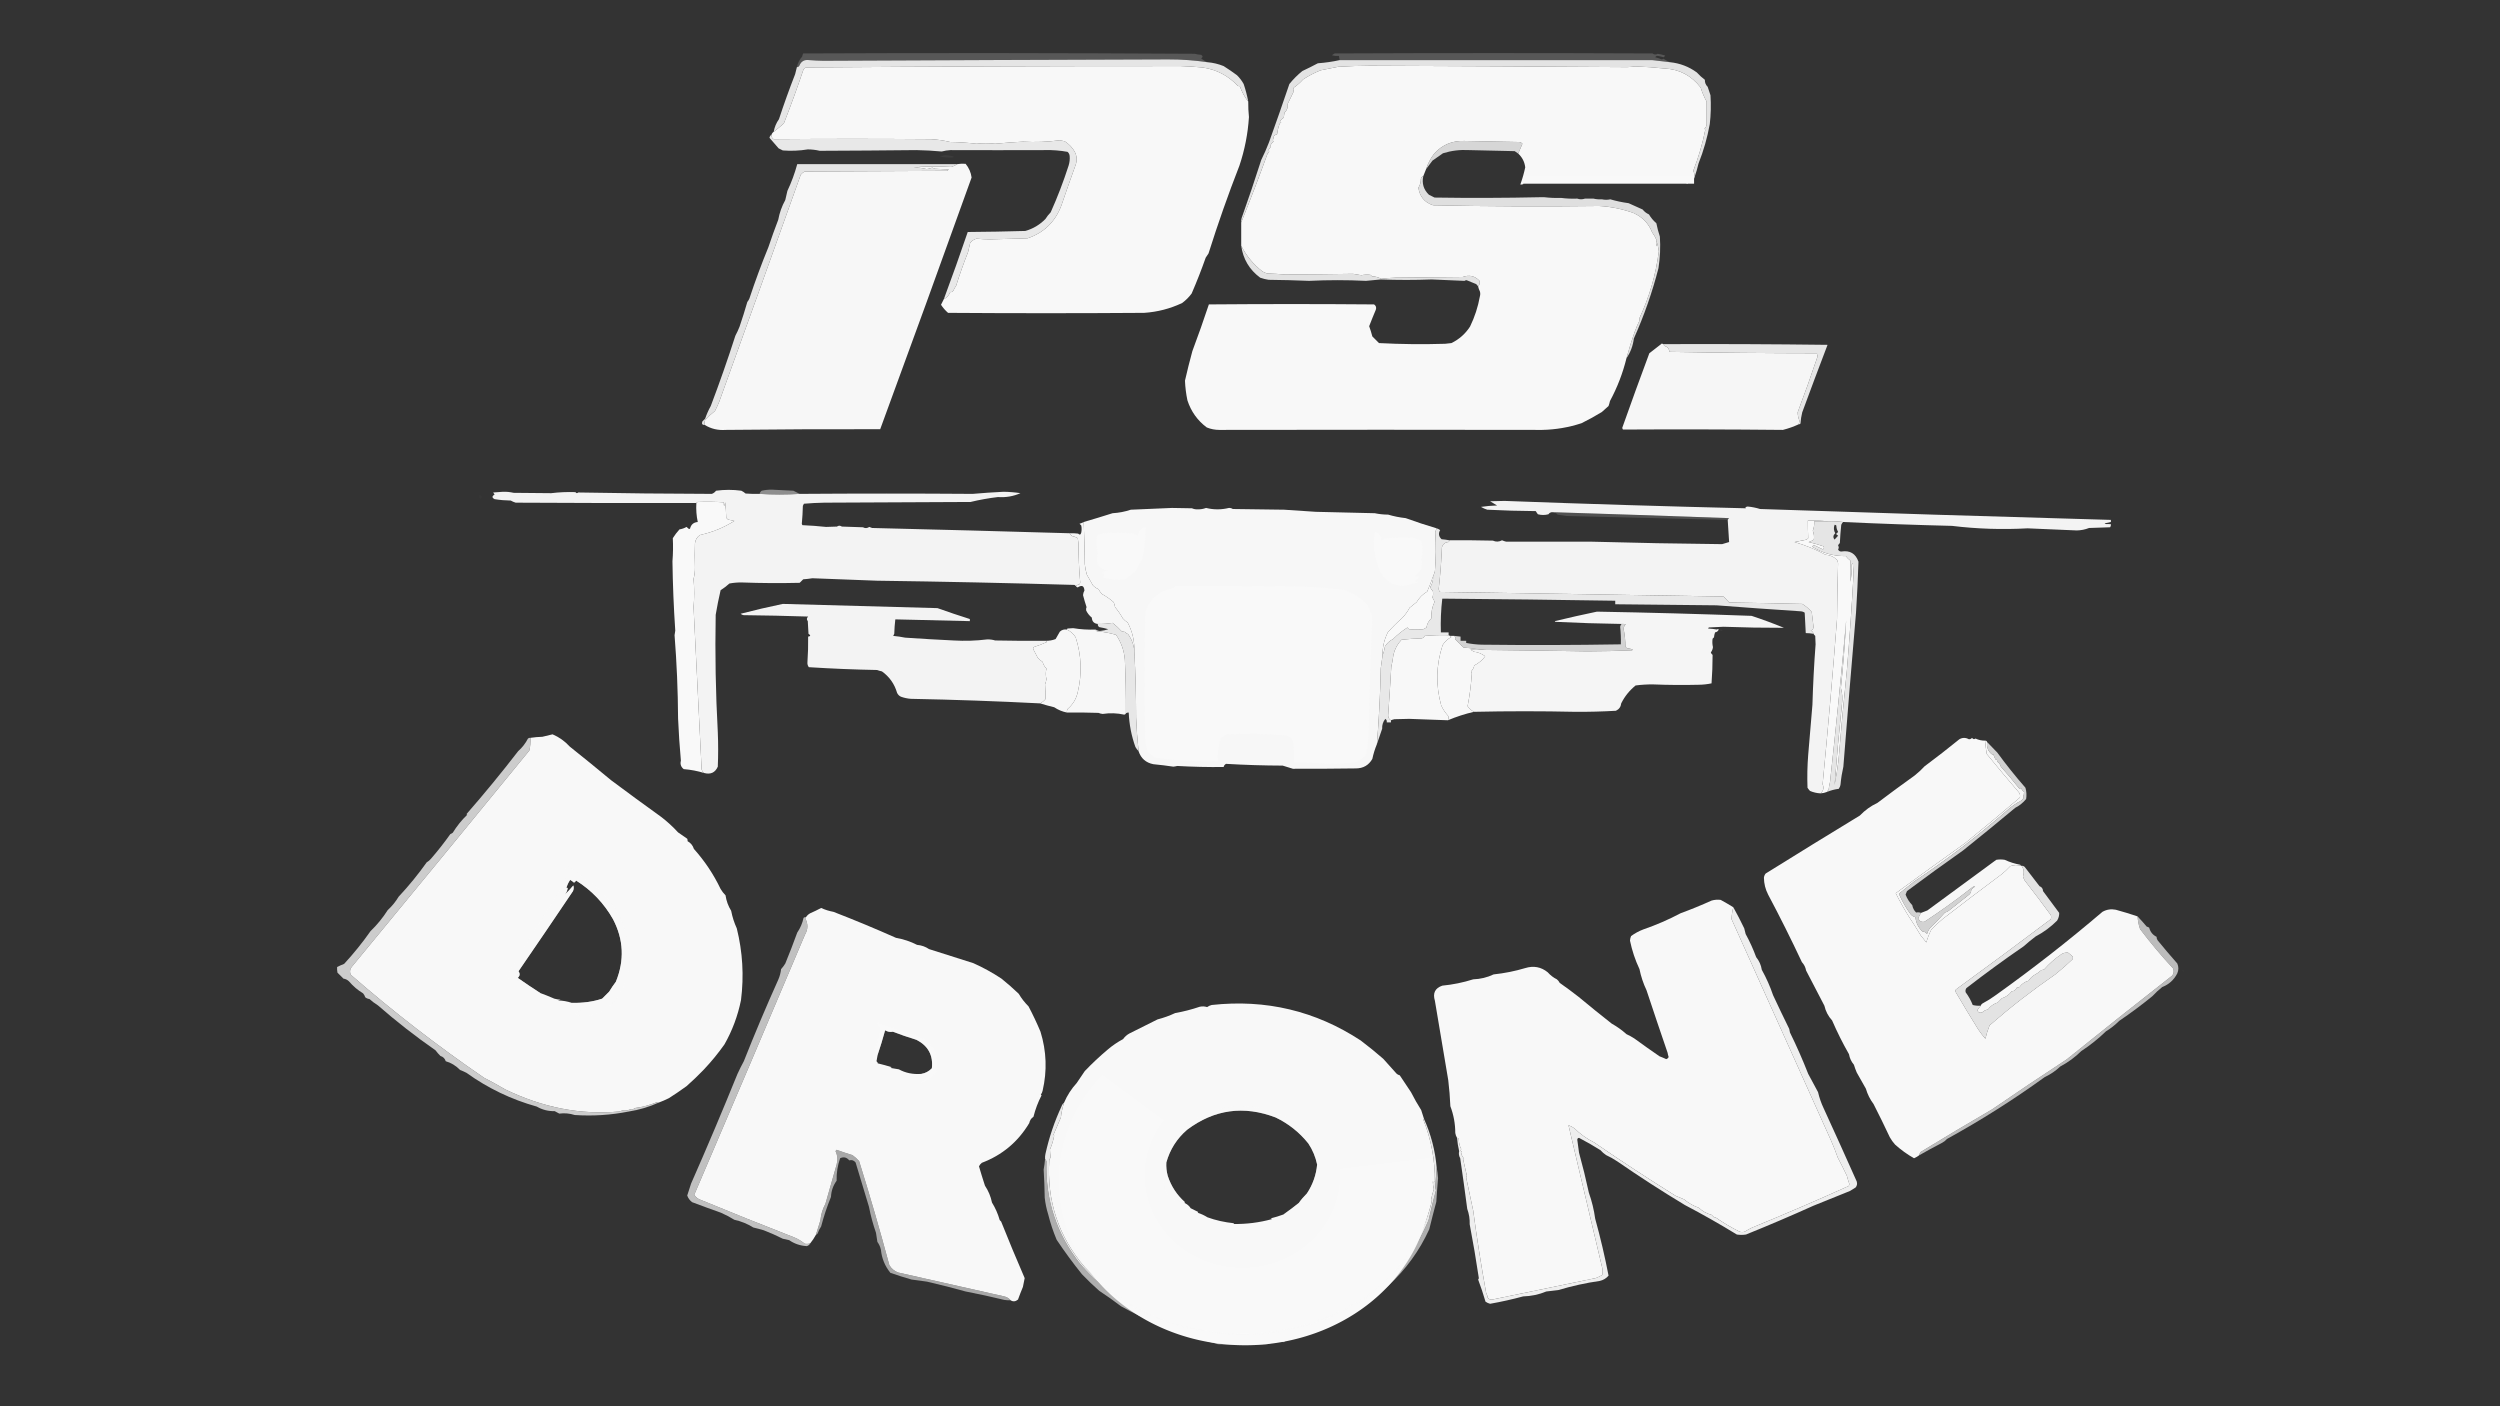 <?xml version="1.0" encoding="UTF-8" standalone="no"?>
<svg
   version="1.1"
   width="3556px"
   height="2000px"
   style="shape-rendering:geometricPrecision; text-rendering:geometricPrecision; image-rendering:optimizeQuality; fill-rule:evenodd; clip-rule:evenodd"
   id="svg62"
   sodipodi:docname="PsDrone.svg"
   inkscape:version="1.3.2 (091e20e, 2023-11-25, custom)"
   xmlns:inkscape="http://www.inkscape.org/namespaces/inkscape"
   xmlns:sodipodi="http://sodipodi.sourceforge.net/DTD/sodipodi-0.dtd"
   xmlns="http://www.w3.org/2000/svg"
   xmlns:svg="http://www.w3.org/2000/svg">
  <rect width="100%" height="100%" fill="#333333" stroke="none"/>
  <defs
     id="defs62" />
  <sodipodi:namedview
     id="namedview62"
     pagecolor="#505050"
     bordercolor="#eeeeee"
     borderopacity="1"
     inkscape:showpageshadow="0"
     inkscape:pageopacity="0"
     inkscape:pagecheckerboard="0"
     inkscape:deskcolor="#505050"
     inkscape:zoom="0.27474691"
     inkscape:cx="1683.3675"
     inkscape:cy="991.8219"
     inkscape:window-width="1920"
     inkscape:window-height="991"
     inkscape:window-x="-9"
     inkscape:window-y="-9"
     inkscape:window-maximized="1"
     inkscape:current-layer="svg62" />
  <g
     id="g1"
     style="fill:#f9f9f9">
    <path
       style="opacity:0.182;fill:#f9f9f9"
       fill="#efefef"
       d="M 1717.5,88.5 C 1698.96,85.778 1680.29,84.444 1661.5,84.5C 1498.1,85.006 1334.6,85.673 1171,86.5C 1164.32,86.373 1157.66,86.04 1151,85.5C 1144.13,84.528 1139.46,87.194 1137,93.5C 1136.18,94.823 1135.02,95.489 1133.5,95.5C 1134.67,89.76 1137.17,84.76 1141,80.5C 1141.27,78.899 1141.77,77.399 1142.5,76C 1328.17,75.167 1513.83,75.333 1699.5,76.5C 1702.45,77.321 1705.45,77.821 1708.5,78C 1711.17,79.667 1711.17,81.333 1708.5,83C 1711.32,85.414 1714.32,87.248 1717.5,88.5 Z"
       id="path1" />
  </g>
  <g
     id="g2"
     style="fill:#f9f9f9">
    <path
       style="opacity:0.183;fill:#f9f9f9"
       fill="#efefef"
       d="M 2375.5,88.5 C 2367.01,87.587 2358.51,86.587 2350,85.5C 2201.92,85.425 2053.75,85.425 1905.5,85.5C 1905.17,83.5 1904.83,81.5 1904.5,79.5C 1901.1,79.82 1897.77,79.487 1894.5,78.5C 1895.91,77.757 1897.24,76.923 1898.5,76C 2049.17,75.333 2199.83,75.333 2350.5,76C 2352.83,77.815 2355.33,77.982 2358,76.5C 2361.58,77.058 2365.08,77.891 2368.5,79C 2367.95,79.925 2367.29,80.758 2366.5,81.5C 2363.72,80.644 2360.89,79.977 2358,79.5C 2356.34,79.388 2355.17,80.054 2354.5,81.5C 2357.66,82.185 2360.66,83.185 2363.5,84.5C 2364.44,84.392 2365.28,84.058 2366,83.5C 2369.14,85.462 2372.3,87.129 2375.5,88.5 Z"
       id="path2" />
  </g>
  <g
     id="g3"
     style="fill:#f9f9f9">
    <path
       style="opacity:0.9;fill:#f9f9f9"
       fill="#f7f7f7"
       d="M 1717.5,88.5 C 1725.49,89.174 1733.16,91.008 1740.5,94C 1747.01,98.086 1753.34,102.42 1759.5,107C 1763.26,110.679 1766.43,114.846 1769,119.5C 1771.77,127.698 1773.94,136.032 1775.5,144.5C 1770.33,137.949 1766.33,130.616 1763.5,122.5C 1762.45,122.649 1761.45,122.483 1760.5,122C 1746.84,107.501 1730.17,98.835 1710.5,96C 1700.19,95.034 1689.85,94.368 1679.5,94C 1502.04,93.904 1324.38,94.571 1146.5,96C 1145.07,96.465 1143.9,97.299 1143,98.5C 1134.26,124.385 1124.93,150.052 1115,175.5C 1110.29,179.712 1105.46,183.712 1100.5,187.5C 1101.61,180.942 1104.11,174.942 1108,169.5C 1115.09,147.883 1122.76,126.55 1131,105.5C 1131.94,102.176 1132.78,98.843 1133.5,95.5C 1135.02,95.489 1136.18,94.823 1137,93.5C 1139.46,87.194 1144.13,84.528 1151,85.5C 1157.66,86.04 1164.32,86.373 1171,86.5C 1334.6,85.673 1498.1,85.006 1661.5,84.5C 1680.29,84.444 1698.96,85.778 1717.5,88.5 Z"
       id="path3" />
  </g>
  <g
     id="g4"
     style="fill:#f9f9f9">
    <path
       style="opacity:0.886;fill:#f9f9f9"
       fill="#f7f7f7"
       d="M 2375.5,88.5 C 2389.51,89.929 2402.18,94.762 2413.5,103C 2417.07,106.905 2420.9,110.405 2425,113.5C 2424.87,117.462 2426.21,120.795 2429,123.5C 2430.33,127.5 2431.67,131.5 2433,135.5C 2433.88,149.208 2433.55,162.875 2432,176.5C 2428.53,195.733 2423.19,214.399 2416,232.5C 2414.47,239.062 2412.63,245.395 2410.5,251.5C 2410.38,248.52 2409.71,245.687 2408.5,243C 2415.98,223.647 2421.65,204.314 2425.5,185C 2425.36,184.228 2425.02,183.561 2424.5,183C 2426.44,181.278 2427.44,179.111 2427.5,176.5C 2427.59,165.806 2427.59,155.139 2427.5,144.5C 2423.99,138.154 2421.16,131.487 2419,124.5C 2405.79,107.491 2388.79,98.491 2368,97.5C 2354.09,95.972 2340.09,94.972 2326,94.5C 2322.18,95.02 2318.35,95.353 2314.5,95.5C 2192.03,94.648 2070.19,93.982 1949,93.5C 1933.82,93.573 1918.65,94.073 1903.5,95C 1895.18,96.748 1886.85,98.415 1878.5,100C 1869.7,103.482 1861.36,107.815 1853.5,113C 1849.61,117.391 1845.28,121.224 1840.5,124.5C 1839.17,126.167 1839.17,127.833 1840.5,129.5C 1837.4,135.641 1834.4,141.808 1831.5,148C 1832.21,152.782 1830.71,156.948 1827,160.5C 1826.67,162.833 1826.33,165.167 1826,167.5C 1823.6,168.781 1821.76,170.614 1820.5,173C 1821.17,173.333 1821.83,173.667 1822.5,174C 1821.33,174.5 1820.5,175.333 1820,176.5C 1818.28,181.138 1817.12,185.971 1816.5,191C 1814.9,191.29 1813.4,192.123 1812,193.5C 1811.69,195.556 1811.19,197.556 1810.5,199.5C 1810.83,200.167 1811.17,200.833 1811.5,201.5C 1809.29,203.215 1807.62,205.381 1806.5,208C 1806.83,208.333 1807.17,208.667 1807.5,209C 1806.36,210.53 1805.36,211.863 1804.5,213C 1805.87,215.239 1805.37,217.073 1803,218.5C 1791.14,251.169 1778.64,283.836 1765.5,316.5C 1765.34,314.473 1765.5,312.473 1766,310.5C 1775.8,282.957 1785.13,255.291 1794,227.5C 1798.05,219.367 1801.71,211.034 1805,202.5C 1814.91,174.995 1824.58,147.328 1834,119.5C 1839.61,112.561 1845.77,106.394 1852.5,101C 1859.92,97.525 1867.25,93.859 1874.5,90C 1885.09,89.242 1895.42,87.742 1905.5,85.5C 2053.75,85.425 2201.92,85.425 2350,85.5C 2358.51,86.587 2367.01,87.587 2375.5,88.5 Z"
       id="path4" />
  </g>
  <g
     id="g5"
     style="fill:#f9f9f9">
    <path
       style="opacity:0.996;fill:#f9f9f9"
       fill="#fefefe"
       d="M 1775.5,144.5 C 1775.42,151.851 1775.75,159.184 1776.5,166.5C 1775.01,190.048 1770.51,213.048 1763,235.5C 1746.97,276.594 1732.3,318.261 1719,360.5C 1717.67,362.5 1716.33,364.5 1715,366.5C 1708.91,383.782 1702.24,400.782 1695,417.5C 1691.17,422.667 1686.67,427.167 1681.5,431C 1664.37,439.076 1646.37,443.742 1627.5,445C 1534.5,445.667 1441.5,445.667 1348.5,445C 1344.61,441.61 1341.27,437.777 1338.5,433.5C 1339.85,430.807 1341.18,428.14 1342.5,425.5C 1346.93,423.405 1349.93,420.071 1351.5,415.5C 1353.39,415.703 1354.89,415.037 1356,413.5C 1357.08,411.004 1358.41,408.67 1360,406.5C 1365.08,390.262 1370.75,374.262 1377,358.5C 1378,354.167 1379,349.833 1380,345.5C 1382.35,342.495 1385.35,340.495 1389,339.5C 1395.42,340.157 1401.92,340.491 1408.5,340.5C 1426.17,340.039 1443.83,339.539 1461.5,339C 1485.17,330.999 1501.34,315.166 1510,291.5C 1516.6,272.072 1523.27,253.072 1530,234.5C 1532.35,227.94 1531.85,221.607 1528.5,215.5C 1525,209.497 1520.33,204.663 1514.5,201C 1512.15,200.564 1509.82,200.064 1507.5,199.5C 1489.95,201.912 1472.45,202.578 1455,201.5C 1441.81,202.199 1428.65,203.199 1415.5,204.5C 1406.68,203.447 1397.84,203.447 1389,204.5C 1376.58,203.002 1364.08,202.169 1351.5,202C 1342.63,199.828 1333.63,198.494 1324.5,198C 1249.82,197.371 1175.15,197.371 1100.5,198C 1098.08,196.491 1097.08,194.325 1097.5,191.5C 1098.03,189.77 1099.03,188.436 1100.5,187.5C 1105.46,183.712 1110.29,179.712 1115,175.5C 1124.93,150.052 1134.26,124.385 1143,98.5C 1143.9,97.299 1145.07,96.465 1146.5,96C 1324.38,94.571 1502.04,93.904 1679.5,94C 1689.85,94.368 1700.19,95.034 1710.5,96C 1730.17,98.835 1746.84,107.501 1760.5,122C 1761.45,122.483 1762.45,122.649 1763.5,122.5C 1766.33,130.616 1770.33,137.949 1775.5,144.5 Z"
       id="path5" />
  </g>
  <g
     id="g6"
     style="fill:#f9f9f9">
    <path
       style="opacity:0.996;fill:#f9f9f9"
       fill="#fefefe"
       d="M 2410.5,251.5 C 2409.59,255.407 2407.26,258.074 2403.5,259.5C 2401.98,259.511 2400.82,260.177 2400,261.5C 2399.25,260.874 2398.42,260.374 2397.5,260C 2397.83,259.667 2398.17,259.333 2398.5,259C 2387.25,257.118 2375.92,255.784 2364.5,255C 2300.5,254.333 2236.5,254.333 2172.5,255C 2170.13,257.039 2168.13,259.372 2166.5,262C 2165.21,262.49 2163.87,262.657 2162.5,262.5C 2165.41,254.447 2167.74,246.281 2169.5,238C 2168.52,230.162 2165.18,223.662 2159.5,218.5C 2161.44,213.933 2163.44,209.266 2165.5,204.5C 2164.29,202.931 2162.62,202.098 2160.5,202C 2134.61,201.524 2108.78,201.024 2083,200.5C 2065.85,199.866 2051.52,205.866 2040,218.5C 2034.83,225.173 2031,232.507 2028.5,240.5C 2027.16,243.838 2025.83,247.171 2024.5,250.5C 2022.66,251.122 2021.5,252.456 2021,254.5C 2021.08,259.075 2019.92,263.242 2017.5,267C 2019.36,279.74 2026.36,288.073 2038.5,292C 2117.16,293.663 2195.83,293.996 2274.5,293C 2291.34,293.943 2307.67,297.277 2323.5,303C 2336.2,308.691 2345.03,317.858 2350,330.5C 2352.64,334.124 2354.81,337.957 2356.5,342C 2355.39,344.737 2355.22,347.571 2356,350.5C 2356.33,348.833 2356.67,347.167 2357,345.5C 2358.15,349.437 2358.98,353.437 2359.5,357.5C 2355.19,391.096 2345.85,423.096 2331.5,453.5C 2331.71,454.086 2332.04,454.586 2332.5,455C 2329.6,460.644 2327.1,466.477 2325,472.5C 2320.65,484.706 2316.82,497.039 2313.5,509.5C 2308.25,530.866 2300.41,551.199 2290,570.5C 2289.49,572.878 2288.82,575.212 2288,577.5C 2284.78,580.206 2281.61,583.04 2278.5,586C 2269.03,591.834 2259.36,597.167 2249.5,602C 2231.26,607.967 2212.6,611.134 2193.5,611.5C 2040.62,611.209 1887.62,611.209 1734.5,611.5C 1728.25,611.514 1722.25,610.348 1716.5,608C 1703.3,598.113 1694.13,585.28 1689,569.5C 1687.06,560.272 1685.9,550.938 1685.5,541.5C 1688.69,527.443 1692.19,513.443 1696,499.5C 1704.24,477.511 1712.07,455.344 1719.5,433C 1797.83,432.333 1876.17,432.333 1954.5,433C 1957.21,434.864 1958.04,437.364 1957,440.5C 1953.72,448.235 1950.55,456.068 1947.5,464C 1949.22,468.72 1950.72,473.554 1952,478.5C 1955.17,481.667 1958.33,484.833 1961.5,488C 1992.77,489.644 2024.11,489.977 2055.5,489C 2058.5,488.667 2061.5,488.333 2064.5,488C 2075.56,482.599 2084.4,474.765 2091,464.5C 2097.65,450.852 2102.32,436.519 2105,421.5C 2105.67,419.167 2105.67,416.833 2105,414.5C 2103.86,412.257 2103.03,409.924 2102.5,407.5C 2104.62,405.139 2105.29,402.472 2104.5,399.5C 2097.87,392.387 2089.87,390.554 2080.5,394C 2048.5,394.333 2016.5,394.667 1984.5,395C 1977.78,395.204 1971.12,395.704 1964.5,396.5C 1960.46,394.324 1956.13,393.157 1951.5,393C 1950.83,392.333 1950.17,391.667 1949.5,391C 1945.14,390.369 1940.81,390.535 1936.5,391.5C 1932.5,390.833 1928.5,390.167 1924.5,389.5C 1892.43,390.02 1860.26,390.353 1828,390.5C 1819.54,389.709 1811.04,389.209 1802.5,389C 1800.05,388.275 1797.72,387.275 1795.5,386C 1782.78,376.037 1772.78,363.871 1765.5,349.5C 1765.5,338.5 1765.5,327.5 1765.5,316.5C 1778.64,283.836 1791.14,251.169 1803,218.5C 1805.37,217.073 1805.87,215.239 1804.5,213C 1805.36,211.863 1806.36,210.53 1807.5,209C 1807.17,208.667 1806.83,208.333 1806.5,208C 1807.62,205.381 1809.29,203.215 1811.5,201.5C 1811.17,200.833 1810.83,200.167 1810.5,199.5C 1811.19,197.556 1811.69,195.556 1812,193.5C 1813.4,192.123 1814.9,191.29 1816.5,191C 1817.12,185.971 1818.28,181.138 1820,176.5C 1820.5,175.333 1821.33,174.5 1822.5,174C 1821.83,173.667 1821.17,173.333 1820.5,173C 1821.76,170.614 1823.6,168.781 1826,167.5C 1826.33,165.167 1826.67,162.833 1827,160.5C 1830.71,156.948 1832.21,152.782 1831.5,148C 1834.4,141.808 1837.4,135.641 1840.5,129.5C 1839.17,127.833 1839.17,126.167 1840.5,124.5C 1845.28,121.224 1849.61,117.391 1853.5,113C 1861.36,107.815 1869.7,103.482 1878.5,100C 1886.85,98.415 1895.18,96.748 1903.5,95C 1918.65,94.073 1933.82,93.573 1949,93.5C 2070.19,93.982 2192.03,94.648 2314.5,95.5C 2318.35,95.353 2322.18,95.02 2326,94.5C 2340.09,94.972 2354.09,95.972 2368,97.5C 2388.79,98.491 2405.79,107.491 2419,124.5C 2421.16,131.487 2423.99,138.154 2427.5,144.5C 2427.59,155.139 2427.59,165.806 2427.5,176.5C 2427.44,179.111 2426.44,181.278 2424.5,183C 2425.02,183.561 2425.36,184.228 2425.5,185C 2421.65,204.314 2415.98,223.647 2408.5,243C 2409.71,245.687 2410.38,248.52 2410.5,251.5 Z"
       id="path6" />
  </g>
  <g
     id="g7"
     style="fill:#f9f9f9">
    <path
       style="opacity:0.913;fill:#f9f9f9"
       fill="#f5f5f5"
       d="M 1097.5,191.5 C 1097.08,194.325 1098.08,196.491 1100.5,198C 1175.15,197.371 1249.82,197.371 1324.5,198C 1333.63,198.494 1342.63,199.828 1351.5,202C 1364.08,202.169 1376.58,203.002 1389,204.5C 1397.84,203.447 1406.68,203.447 1415.5,204.5C 1428.65,203.199 1441.81,202.199 1455,201.5C 1472.45,202.578 1489.95,201.912 1507.5,199.5C 1509.82,200.064 1512.15,200.564 1514.5,201C 1520.33,204.663 1525,209.497 1528.5,215.5C 1531.85,221.607 1532.35,227.94 1530,234.5C 1523.27,253.072 1516.6,272.072 1510,291.5C 1501.34,315.166 1485.17,330.999 1461.5,339C 1443.83,339.539 1426.17,340.039 1408.5,340.5C 1401.92,340.491 1395.42,340.157 1389,339.5C 1385.35,340.495 1382.35,342.495 1380,345.5C 1379,349.833 1378,354.167 1377,358.5C 1370.75,374.262 1365.08,390.262 1360,406.5C 1358.41,408.67 1357.08,411.004 1356,413.5C 1354.89,415.037 1353.39,415.703 1351.5,415.5C 1349.93,420.071 1346.93,423.405 1342.5,425.5C 1354.34,393.696 1365.67,361.862 1376.5,330C 1403.85,329.799 1431.18,329.299 1458.5,328.5C 1469.49,325.336 1478.99,319.67 1487,311.5C 1489.14,308.061 1491.64,304.894 1494.5,302C 1504.06,280.733 1512.56,258.566 1520,235.5C 1521.4,230.999 1521.9,226.499 1521.5,222C 1521.3,219.594 1520.3,217.594 1518.5,216C 1507.93,214.064 1497.26,213.23 1486.5,213.5C 1441.72,213.648 1396.89,213.648 1352,213.5C 1347.76,213.714 1343.6,214.381 1339.5,215.5C 1327.54,214.379 1315.54,213.712 1303.5,213.5C 1257.46,213.988 1211.62,214.321 1166,214.5C 1160.42,213.188 1154.75,212.521 1149,212.5C 1137.34,214.417 1125.5,214.917 1113.5,214C 1111.5,213 1109.5,212 1107.5,211C 1103.11,205.949 1098.78,200.949 1094.5,196C 1094.91,193.974 1095.91,192.474 1097.5,191.5 Z"
       id="path7" />
  </g>
  <g
     id="g8"
     style="fill:#f9f9f9">
    <path
       style="opacity:0.824;fill:#f9f9f9"
       fill="#f2f2f2"
       d="M 2159.5,218.5 C 2157.86,217.343 2156.2,216.176 2154.5,215C 2132.83,214.578 2111.16,214.078 2089.5,213.5C 2076.84,212.764 2064.51,214.264 2052.5,218C 2047.5,221.5 2042.5,225 2037.5,228.5C 2034.44,232.542 2031.44,236.542 2028.5,240.5C 2031,232.507 2034.83,225.173 2040,218.5C 2051.52,205.866 2065.85,199.866 2083,200.5C 2108.78,201.024 2134.61,201.524 2160.5,202C 2162.62,202.098 2164.29,202.931 2165.5,204.5C 2163.44,209.266 2161.44,213.933 2159.5,218.5 Z"
       id="path8" />
  </g>
  <g
     id="g9"
     style="fill:#f9f9f9">
    <path
       style="opacity:0.044;fill:#f9f9f9"
       fill="#ececec"
       d="M 1344.5,220.5 C 1348.52,220.948 1352.52,221.614 1356.5,222.5C 1356.29,223.086 1355.96,223.586 1355.5,224C 1349.11,224.428 1342.78,223.928 1336.5,222.5C 1339.31,221.832 1341.97,221.166 1344.5,220.5 Z"
       id="path9" />
  </g>
  <g
     id="g10"
     style="fill:#f9f9f9">
    <path
       style="opacity:0.894;fill:#f9f9f9"
       fill="#f7f7f7"
       d="M 1361.5,233.5 C 1359.06,235.263 1356.23,236.597 1353,237.5C 1335.22,236.303 1317.39,236.469 1299.5,238C 1305.77,238.202 1311.93,239.035 1318,240.5C 1320.77,240.245 1323.43,239.578 1326,238.5C 1327.22,238.862 1328.39,239.362 1329.5,240C 1336.17,240.333 1342.83,240.667 1349.5,241C 1348.83,241.667 1348.17,242.333 1347.5,243C 1279.83,243.333 1212.17,243.667 1144.5,244C 1142.39,245.141 1140.56,246.641 1139,248.5C 1100.52,356.292 1061.85,463.959 1023,571.5C 1021.19,575.918 1019.19,580.251 1017,584.5C 1012.03,588.466 1007.37,592.799 1003,597.5C 1001.95,599.921 1001.79,602.254 1002.5,604.5C 998.929,604.592 997.762,602.926 999,599.5C 1000.33,598.167 1001.67,596.833 1003,595.5C 1005.12,589.264 1007.78,583.264 1011,577.5C 1023.51,544.523 1035.17,511.189 1046,477.5C 1048.27,473.286 1050.27,468.953 1052,464.5C 1055.94,452.949 1059.6,441.283 1063,429.5C 1064.25,427.999 1065.25,426.332 1066,424.5C 1074.14,399.874 1083.14,375.54 1093,351.5C 1097.38,338.402 1102.05,325.402 1107,312.5C 1108.8,302.616 1112.14,293.283 1117,284.5C 1118,280.167 1119,275.833 1120,271.5C 1125.75,259.314 1130.42,246.647 1134,233.5C 1209.78,233.485 1285.61,233.485 1361.5,233.5 Z"
       id="path10" />
  </g>
  <g
     id="g11"
     style="fill:#f9f9f9">
    <path
       style="opacity:0.992;fill:#f9f9f9"
       fill="#fdfdfd"
       d="M 1002.5,604.5 C 1001.79,602.254 1001.95,599.921 1003,597.5C 1007.37,592.799 1012.03,588.466 1017,584.5C 1019.19,580.251 1021.19,575.918 1023,571.5C 1061.85,463.959 1100.52,356.292 1139,248.5C 1140.56,246.641 1142.39,245.141 1144.5,244C 1212.17,243.667 1279.83,243.333 1347.5,243C 1348.17,242.333 1348.83,241.667 1349.5,241C 1342.83,240.667 1336.17,240.333 1329.5,240C 1328.39,239.362 1327.22,238.862 1326,238.5C 1323.43,239.578 1320.77,240.245 1318,240.5C 1311.93,239.035 1305.77,238.202 1299.5,238C 1317.39,236.469 1335.22,236.303 1353,237.5C 1356.23,236.597 1359.06,235.263 1361.5,233.5C 1365.49,232.81 1369.49,232.643 1373.5,233C 1378.22,238.801 1381.06,245.301 1382,252.5C 1339,372.401 1295.66,491.734 1252,610.5C 1178.79,610.338 1105.45,610.671 1032,611.5C 1021.29,612.307 1011.46,609.973 1002.5,604.5 Z"
       id="path11" />
  </g>
  <g
     id="g12"
     style="fill:#f9f9f9">
    <path
       style="opacity:0.866;fill:#f9f9f9"
       fill="#f7f7f7"
       d="M 2024.5,250.5 C 2022.23,260.864 2024.9,269.697 2032.5,277C 2035.19,278.368 2037.85,279.701 2040.5,281C 2090.84,281.786 2141.17,281.619 2191.5,280.5C 2193.17,280.5 2194.83,280.5 2196.5,280.5C 2204.44,281.437 2212.44,281.77 2220.5,281.5C 2227.98,282.492 2235.65,282.825 2243.5,282.5C 2247.06,283.787 2250.73,283.787 2254.5,282.5C 2258.5,282.5 2262.5,282.5 2266.5,282.5C 2270.4,283.43 2274.4,283.763 2278.5,283.5C 2282.67,284.405 2286.67,284.405 2290.5,283.5C 2298.91,285.978 2307.57,287.811 2316.5,289C 2323.15,291.989 2329.82,294.989 2336.5,298C 2338.88,301.035 2341.88,303.369 2345.5,305C 2348.31,309.802 2351.81,313.969 2356,317.5C 2357.26,323.934 2358.92,330.268 2361,336.5C 2362,351.579 2361.33,366.579 2359,381.5C 2350.17,415.828 2338.5,449.162 2324,481.5C 2322.74,491.81 2319.24,501.143 2313.5,509.5C 2316.82,497.039 2320.65,484.706 2325,472.5C 2327.1,466.477 2329.6,460.644 2332.5,455C 2332.04,454.586 2331.71,454.086 2331.5,453.5C 2345.85,423.096 2355.19,391.096 2359.5,357.5C 2358.98,353.437 2358.15,349.437 2357,345.5C 2356.67,347.167 2356.33,348.833 2356,350.5C 2355.22,347.571 2355.39,344.737 2356.5,342C 2354.81,337.957 2352.64,334.124 2350,330.5C 2345.03,317.858 2336.2,308.691 2323.5,303C 2307.67,297.277 2291.34,293.943 2274.5,293C 2195.83,293.996 2117.16,293.663 2038.5,292C 2026.36,288.073 2019.36,279.74 2017.5,267C 2019.92,263.242 2021.08,259.075 2021,254.5C 2021.5,252.456 2022.66,251.122 2024.5,250.5 Z"
       id="path12" />
  </g>
  <g
     id="g14"
     style="fill:#f9f9f9">
    <path
       style="opacity:0.883;fill:#f9f9f9"
       fill="#f4f4f4"
       d="M 1765.5,349.5 C 1772.78,363.871 1782.78,376.037 1795.5,386C 1797.72,387.275 1800.05,388.275 1802.5,389C 1811.04,389.209 1819.54,389.709 1828,390.5C 1860.26,390.353 1892.43,390.02 1924.5,389.5C 1928.5,390.167 1932.5,390.833 1936.5,391.5C 1940.81,390.535 1945.14,390.369 1949.5,391C 1950.17,391.667 1950.83,392.333 1951.5,393C 1956.13,393.157 1960.46,394.324 1964.5,396.5C 1971.12,395.704 1977.78,395.204 1984.5,395C 2016.5,394.667 2048.5,394.333 2080.5,394C 2089.87,390.554 2097.87,392.387 2104.5,399.5C 2105.29,402.472 2104.62,405.139 2102.5,407.5C 2101.71,406.206 2100.71,405.039 2099.5,404C 2094.99,402.145 2090.49,400.312 2086,398.5C 2084.89,398.585 2083.89,398.919 2083,399.5C 2067.56,398.795 2052.06,398.128 2036.5,397.5C 2012.31,398.418 1988.14,398.418 1964,397.5C 1956.98,398.084 1949.98,398.751 1943,399.5C 1916.01,398.175 1889.01,398.175 1862,399.5C 1842.85,398.697 1823.69,398.197 1804.5,398C 1800.39,397.378 1796.39,396.378 1792.5,395C 1777.1,383.618 1768.1,368.451 1765.5,349.5 Z"
       id="path14" />
  </g>
  <g
     id="g15"
     style="fill:#f9f9f9">
    <path
       style="opacity:0.983;fill:#f9f9f9"
       fill="#fefefe"
       d="M 2366.5,489.5 C 2366.41,490.496 2366.75,491.329 2367.5,492C 2371.92,493.244 2374.26,496.077 2374.5,500.5C 2444.56,501.737 2514.56,502.404 2584.5,502.5C 2584.42,503.93 2584.75,505.264 2585.5,506.5C 2576.48,533.388 2566.98,560.055 2557,586.5C 2557.09,590.608 2557.92,594.608 2559.5,598.5C 2559.27,600.207 2558.94,601.874 2558.5,603.5C 2551.35,606.829 2543.85,609.495 2536,611.5C 2460.12,610.724 2384.29,610.558 2308.5,611C 2307.94,610.275 2307.61,609.442 2307.5,608.5C 2320.02,573.083 2332.86,537.75 2346,502.5C 2352,497.833 2358,493.167 2364,488.5C 2364.67,489.252 2365.5,489.586 2366.5,489.5 Z"
       id="path15" />
  </g>
  <g
     id="g16"
     style="fill:#f9f9f9">
    <path
       style="opacity:0.903;fill:#f9f9f9"
       fill="#f7f7f7"
       d="M 2366.5,489.5 C 2444.17,489.167 2521.84,489.5 2599.5,490.5C 2587.29,522.466 2575.29,554.466 2563.5,586.5C 2562.19,591.757 2561.36,597.091 2561,602.5C 2560.33,603.252 2559.5,603.586 2558.5,603.5C 2558.94,601.874 2559.27,600.207 2559.5,598.5C 2557.92,594.608 2557.09,590.608 2557,586.5C 2566.98,560.055 2576.48,533.388 2585.5,506.5C 2584.75,505.264 2584.42,503.93 2584.5,502.5C 2514.56,502.404 2444.56,501.737 2374.5,500.5C 2374.26,496.077 2371.92,493.244 2367.5,492C 2366.75,491.329 2366.41,490.496 2366.5,489.5 Z"
       id="path16" />
  </g>
  <g
     id="g17"
     style="fill:#f9f9f9">
    <path
       style="opacity:0.462;fill:#f9f9f9"
       fill="#ededed"
       d="M 1137.5,702.5 C 1118.47,703.822 1099.47,703.822 1080.5,702.5C 1080.86,700.629 1081.86,699.129 1083.5,698C 1088.25,696.923 1093.08,696.423 1098,696.5C 1108.17,696.93 1118.34,697.43 1128.5,698C 1131.65,699.424 1134.65,700.924 1137.5,702.5 Z"
       id="path17" />
  </g>
  <g
     id="g18"
     style="fill:#f9f9f9">
    <path
       style="opacity:0.968;fill:#f9f9f9"
       fill="#fefefe"
       d="M 1080.5,702.5 C 1099.47,703.822 1118.47,703.822 1137.5,702.5C 1219.5,701.905 1301.5,701.905 1383.5,702.5C 1398.14,701.216 1412.8,700.216 1427.5,699.5C 1435.55,699.606 1443.55,700.273 1451.5,701.5C 1441.41,705.971 1430.74,707.804 1419.5,707C 1406.36,708.561 1393.36,710.894 1380.5,714C 1311.17,714.333 1241.83,714.667 1172.5,715C 1162.82,715.168 1153.15,715.668 1143.5,716.5C 1143,717.5 1142.5,718.5 1142,719.5C 1141.79,728.035 1141.29,736.535 1140.5,745C 1140.64,745.772 1140.98,746.439 1141.5,747C 1152.81,747.487 1163.98,748.32 1175,749.5C 1180.17,749.333 1185.33,749.167 1190.5,749C 1192.71,747.368 1195.04,747.368 1197.5,749C 1207.5,749.333 1217.5,749.667 1227.5,750C 1230.47,751.698 1233.47,751.531 1236.5,749.5C 1237.79,750.098 1239.13,750.598 1240.5,751C 1334.24,753.248 1427.91,755.748 1521.5,758.5C 1522.43,760.022 1523.6,761.355 1525,762.5C 1527.86,763.046 1530.53,764.046 1533,765.5C 1533.33,767.833 1533.67,770.167 1534,772.5C 1534.02,791.221 1534.85,809.888 1536.5,828.5C 1536.39,829.442 1536.06,830.275 1535.5,831C 1533.51,831.374 1531.84,832.207 1530.5,833.5C 1529.71,833.217 1529.04,832.717 1528.5,832C 1435.01,829.258 1341.34,827.258 1247.5,826C 1216.95,824.742 1186.28,823.576 1155.5,822.5C 1151.2,823.21 1146.86,823.71 1142.5,824C 1140.83,825.667 1139.17,827.333 1137.5,829C 1110.16,829.672 1082.83,829.505 1055.5,828.5C 1049.4,828.376 1043.4,828.876 1037.5,830C 1033.6,833.531 1029.44,836.697 1025,839.5C 1022.3,851.086 1019.96,862.753 1018,874.5C 1016.96,930.33 1017.96,985.996 1021,1041.5C 1021.67,1057.83 1021.67,1074.17 1021,1090.5C 1017.25,1099 1010.75,1102 1001.5,1099.5C 999.836,1098.26 998.669,1096.59 998,1094.5C 994.201,1017.51 990.367,940.513 986.5,863.5C 987.739,850.161 987.739,836.827 986.5,823.5C 987.916,818.107 988.583,812.607 988.5,807C 988.057,795.543 988.057,784.209 988.5,773C 989.027,767.945 991.361,763.945 995.5,761C 1013.07,757.2 1029.4,750.534 1044.5,741C 1041.53,740.206 1038.53,739.539 1035.5,739C 1034.67,738.167 1033.83,737.333 1033,736.5C 1032.83,729.144 1032.33,721.811 1031.5,714.5C 1030.2,721.041 1029.54,721.041 1029.5,714.5C 1017.29,713.662 1004.96,713.495 992.5,714C 991.584,714.278 990.918,714.778 990.5,715.5C 904.833,715.667 819.166,715.5 733.5,715C 731.051,714.275 728.717,713.275 726.5,712C 718.756,711.897 711.089,711.231 703.5,710C 699.562,707.939 699.562,705.773 703.5,703.5C 702.833,702.5 702.167,701.5 701.5,700.5C 706.167,700.167 710.833,699.833 715.5,699.5C 720.671,699.356 725.671,699.856 730.5,701C 748.37,701.226 766.204,701.392 784,701.5C 795.455,700.101 806.955,699.601 818.5,700C 819.649,701.744 820.983,701.911 822.5,700.5C 885.932,701.672 949.265,702.339 1012.5,702.5C 1014.9,701.611 1016.9,700.111 1018.5,698C 1030.49,696.367 1042.49,696.367 1054.5,698C 1056.69,699.064 1058.69,700.398 1060.5,702C 1067.16,702.5 1073.83,702.666 1080.5,702.5 Z"
       id="path18" />
  </g>
  <g
     id="g19"
     style="fill:#f9f9f9">
    <path
       style="opacity:0.016;fill:#f9f9f9"
       fill="#ebeceb"
       d="M 681.5,704.5 C 685.491,704.648 686.324,706.314 684,709.5C 682.117,708.347 681.284,706.681 681.5,704.5 Z"
       id="path19" />
  </g>
  <g
     id="g20"
     style="fill:#f9f9f9">
    <path
       style="opacity:0.971;fill:#f9f9f9"
       fill="#fefefe"
       d="M 2621.5,742.5 C 2614.25,741.536 2606.92,741.203 2599.5,741.5C 2590.35,740.506 2581.01,740.173 2571.5,740.5C 2571.46,748.879 2571.63,757.212 2572,765.5C 2570.83,766.893 2569.33,767.727 2567.5,768C 2562.52,769.107 2557.52,770.107 2552.5,771C 2567.81,775.437 2582.48,781.437 2596.5,789C 2603.02,789.488 2608.52,791.988 2613,796.5C 2613.92,798.034 2614.42,799.701 2614.5,801.5C 2613.69,827.817 2613.19,854.15 2613,880.5C 2606.98,958.5 2600.15,1036.83 2592.5,1115.5C 2594.67,1120.68 2593.67,1125.01 2589.5,1128.5C 2584.27,1128.22 2579.27,1127.06 2574.5,1125C 2573.21,1123.59 2572.05,1122.09 2571,1120.5C 2570.41,1104.82 2570.75,1089.15 2572,1073.5C 2573.97,1049.83 2575.97,1026.16 2578,1002.5C 2578.84,973.678 2580.34,945.011 2582.5,916.5C 2582.33,912.5 2582.17,908.5 2582,904.5C 2580.96,903.627 2580.12,902.627 2579.5,901.5C 2579.08,899.248 2577.75,897.748 2575.5,897C 2578.44,896.06 2579.78,894.06 2579.5,891C 2578.54,884.182 2577.71,877.348 2577,870.5C 2573.14,865.976 2568.64,862.142 2563.5,859C 2528.84,858.175 2494.17,857.509 2459.5,857C 2456.94,854.046 2454.28,851.212 2451.5,848.5C 2317.17,846.187 2182.84,844.02 2048.5,842C 2047.02,840.701 2046.35,839.034 2046.5,837C 2048.73,817.559 2050.23,798.059 2051,778.5C 2052.37,773.802 2055.54,771.302 2060.5,771C 2061.25,770.329 2061.59,769.496 2061.5,768.5C 2082.17,768.333 2102.84,768.5 2123.5,769C 2127.88,770.973 2132.21,770.806 2136.5,768.5C 2138.43,769.366 2140.43,770.033 2142.5,770.5C 2183.22,770.439 2223.89,770.439 2264.5,770.5C 2326.27,772.213 2387.94,773.38 2449.5,774C 2452.83,773 2456.17,772 2459.5,771C 2458.77,760.544 2458.11,750.044 2457.5,739.5C 2457.95,738.542 2458.62,737.708 2459.5,737C 2375.5,733.934 2291.5,731.101 2207.5,728.5C 2205.36,728.738 2203.69,729.738 2202.5,731.5C 2197.5,732.833 2192.5,732.833 2187.5,731.5C 2186.38,730.086 2185.38,728.586 2184.5,727C 2161.52,726.835 2138.52,726.168 2115.5,725C 2112.36,724.034 2109.36,722.701 2106.5,721C 2114.12,719.854 2121.78,719.188 2129.5,719C 2126.13,716.995 2122.8,714.995 2119.5,713C 2126.33,712.833 2133.17,712.667 2140,712.5C 2254.49,716.774 2368.99,720.274 2483.5,723C 2483.17,722.667 2482.83,722.333 2482.5,722C 2483.43,721.009 2484.6,720.509 2486,720.5C 2491.96,721.057 2497.79,722.224 2503.5,724C 2669.82,729.66 2836.15,734.827 3002.5,739.5C 3002.5,740.5 3002.5,741.5 3002.5,742.5C 2990.74,744.736 2990.74,745.736 3002.5,745.5C 3002.71,747.144 3002.38,748.644 3001.5,750C 2991.5,750.333 2981.5,750.667 2971.5,751C 2965.86,753.213 2960.03,754.38 2954,754.5C 2930.67,753.377 2907.34,752.377 2884,751.5C 2847.99,753.487 2812.16,752.32 2776.5,748C 2724.81,746.73 2673.14,744.896 2621.5,742.5 Z"
       id="path20" />
  </g>
  <g
     id="g21"
     style="fill:#f9f9f9">
    <path
       style="opacity:0.998;fill:#f9f9f9"
       fill="#f4f4f4"
       d="M 1001.5,1099.5 C 992.148,1096.63 982.481,1094.79 972.5,1094C 968.544,1090.83 967.211,1086.83 968.5,1082C 966.696,1062.03 965.362,1042.03 964.5,1022C 964.283,982.521 962.616,943.021 959.5,903.5C 959.711,901.314 960.044,899.147 960.5,897C 958.276,864.214 956.943,831.381 956.5,798.5C 957.391,787.451 957.557,776.451 957,765.5C 959.814,761.025 962.981,756.859 966.5,753C 970.095,752.439 973.428,751.272 976.5,749.5C 977.665,750.491 978.832,751.491 980,752.5C 980.5,752.333 981,752.167 981.5,752C 982.854,746.145 986.521,742.979 992.5,742.5C 990.621,733.713 989.955,724.713 990.5,715.5C 990.918,714.778 991.584,714.278 992.5,714C 1004.96,713.495 1017.29,713.662 1029.5,714.5C 1029.54,721.041 1030.2,721.041 1031.5,714.5C 1032.33,721.811 1032.83,729.144 1033,736.5C 1033.83,737.333 1034.67,738.167 1035.5,739C 1038.53,739.539 1041.53,740.206 1044.5,741C 1029.4,750.534 1013.07,757.2 995.5,761C 991.361,763.945 989.027,767.945 988.5,773C 988.057,784.209 988.057,795.543 988.5,807C 988.583,812.607 987.916,818.107 986.5,823.5C 987.739,836.827 987.739,850.161 986.5,863.5C 990.367,940.513 994.201,1017.51 998,1094.5C 998.669,1096.59 999.836,1098.26 1001.5,1099.5 Z"
       id="path21" />
  </g>
  <g
     id="g22"
     style="fill:#f9f9f9">
    <path
       style="opacity:0.99;fill:#f9f9f9"
       fill="#fdfdfd"
       d="M 2043.5,751.5 C 2042.54,753.333 2041.87,755.333 2041.5,757.5C 2042.72,775.836 2042.55,794.17 2041,812.5C 2040.3,815.004 2039.47,817.337 2038.5,819.5C 2035.99,826.869 2033.16,834.203 2030,841.5C 2023.67,845.167 2018.67,850.167 2015,856.5C 2011.67,859.167 2008.33,861.833 2005,864.5C 2002.07,870.033 1998.4,875.033 1994,879.5C 1986.89,885.694 1980.23,892.36 1974,899.5C 1968.84,909.829 1966.34,920.829 1966.5,932.5C 1965.78,938.499 1964.95,944.499 1964,950.5C 1963.31,986.566 1961.47,1022.57 1958.5,1058.5C 1955.7,1065.27 1953.53,1072.27 1952,1079.5C 1946.86,1088.49 1939.02,1092.99 1928.5,1093C 1898.63,1093.42 1868.79,1093.59 1839,1093.5C 1834.14,1091.95 1829.31,1090.45 1824.5,1089C 1797.62,1088.91 1770.79,1088.07 1744,1086.5C 1742.13,1087.38 1740.97,1088.88 1740.5,1091C 1718.47,1091.25 1696.47,1090.75 1674.5,1089.5C 1672.69,1089.97 1670.86,1090.31 1669,1090.5C 1659.54,1089.08 1650.04,1087.91 1640.5,1087C 1629.89,1084.89 1622.89,1078.72 1619.5,1068.5C 1617.82,1052.55 1616.66,1036.55 1616,1020.5C 1616,989.13 1615.16,957.797 1613.5,926.5C 1613.95,911.978 1610.79,898.311 1604,885.5C 1601.37,883.874 1599.04,881.874 1597,879.5C 1593.83,873.819 1590.16,868.486 1586,863.5C 1585.71,861.048 1585.04,858.715 1584,856.5C 1578.87,852.027 1573.37,848.193 1567.5,845C 1565.47,842.906 1563.81,840.573 1562.5,838C 1559.44,836.782 1556.78,834.949 1554.5,832.5C 1551.68,827.537 1548.85,822.537 1546,817.5C 1544.49,812.607 1543.49,807.607 1543,802.5C 1542.8,782.469 1542.3,762.469 1541.5,742.5C 1555.29,738.474 1568.95,734.307 1582.5,730C 1591.55,729.463 1600.21,727.796 1608.5,725C 1628.04,724.077 1647.54,723.244 1667,722.5C 1676.5,722.667 1686,722.833 1695.5,723C 1697.97,724.114 1700.64,724.614 1703.5,724.5C 1707.71,724.588 1711.71,723.921 1715.5,722.5C 1726.33,725.152 1737.17,725.152 1748,722.5C 1750.05,722.423 1751.88,722.923 1753.5,724C 1777.83,724.333 1802.17,724.667 1826.5,725C 1841.5,726 1856.5,727 1871.5,728C 1899.54,728.579 1927.54,729.245 1955.5,730C 1961.66,731.292 1968,731.959 1974.5,732C 1982.52,734.39 1990.85,736.056 1999.5,737C 2013.92,742.263 2028.58,747.096 2043.5,751.5 Z"
       id="path22" />
  </g>
  <g
     id="g23"
     style="fill:#f9f9f9">
    <path
       style="opacity:0.153;fill:#f9f9f9"
       fill="#ececec"
       d="M 2207.5,728.5 C 2291.5,731.101 2375.5,733.934 2459.5,737C 2458.62,737.708 2457.95,738.542 2457.5,739.5C 2381.11,737.58 2304.77,735.747 2228.5,734C 2224.15,733.427 2219.82,732.76 2215.5,732C 2214.83,731.333 2214.17,730.667 2213.5,730C 2211.29,729.809 2209.29,729.309 2207.5,728.5 Z"
       id="path23" />
  </g>
  <g
     id="g24"
     style="fill:#f9f9f9">
    <path
       style="opacity:0.998;fill:#f9f9f9"
       fill="#f5f5f5"
       d="M 2599.5,741.5 C 2593.17,741.5 2586.83,741.5 2580.5,741.5C 2580.81,746.223 2580.14,750.723 2578.5,755C 2580.13,759.055 2580.63,763.222 2580,767.5C 2577.72,769.037 2575.22,770.203 2572.5,771C 2579.64,772.639 2586.64,774.639 2593.5,777C 2594.85,778.635 2594.68,780.135 2593,781.5C 2588.89,779.407 2584.73,777.407 2580.5,775.5C 2579.33,775.919 2578.33,776.585 2577.5,777.5C 2592.16,786.733 2608.16,791.233 2625.5,791C 2627.33,793.5 2629.5,795.667 2632,797.5C 2631.58,807.626 2631.58,817.626 2632,827.5C 2633.57,819.179 2634.24,810.845 2634,802.5C 2634.41,802.043 2634.91,801.709 2635.5,801.5C 2635.83,806.5 2636.17,811.5 2636.5,816.5C 2633.99,862.219 2630.83,907.885 2627,953.5C 2622.53,996.45 2618.53,1039.45 2615,1082.5C 2613.57,1093.92 2611.73,1105.25 2609.5,1116.5C 2612.46,1078.22 2615.96,1039.89 2620,1001.5C 2621.06,993.624 2620.56,985.957 2618.5,978.5C 2621.86,946.551 2624.36,914.551 2626,882.5C 2619.09,959.251 2611.42,1035.92 2603,1112.5C 2602.06,1116.11 2601.39,1119.78 2601,1123.5C 2599.96,1124.37 2599.12,1125.37 2598.5,1126.5C 2595.73,1127.66 2592.73,1128.32 2589.5,1128.5C 2593.67,1125.01 2594.67,1120.68 2592.5,1115.5C 2600.15,1036.83 2606.98,958.5 2613,880.5C 2613.19,854.15 2613.69,827.817 2614.5,801.5C 2614.42,799.701 2613.92,798.034 2613,796.5C 2608.52,791.988 2603.02,789.488 2596.5,789C 2582.48,781.437 2567.81,775.437 2552.5,771C 2557.52,770.107 2562.52,769.107 2567.5,768C 2569.33,767.727 2570.83,766.893 2572,765.5C 2571.63,757.212 2571.46,748.879 2571.5,740.5C 2581.01,740.173 2590.35,740.506 2599.5,741.5 Z"
       id="path24" />
  </g>
  <g
     id="g25"
     style="fill:#f9f9f9">
    <path
       style="opacity:0.9;fill:#f9f9f9"
       fill="#f0f0f0"
       d="M 2599.5,741.5 C 2606.92,741.203 2614.25,741.536 2621.5,742.5C 2620.5,743.683 2619.66,745.016 2619,746.5C 2618.08,755.147 2617.42,763.814 2617,772.5C 2615.76,773.399 2614.93,774.566 2614.5,776C 2615.74,777.856 2615.74,779.689 2614.5,781.5C 2615.28,783.455 2616.78,784.455 2619,784.5C 2631.28,782.474 2639.44,787.307 2643.5,799C 2642.71,823.174 2641.55,847.341 2640,871.5C 2633.72,944.47 2627.72,1017.47 2622,1090.5C 2620.1,1098.74 2618.76,1107.07 2618,1115.5C 2617.7,1117.89 2616.86,1120.06 2615.5,1122C 2609.57,1122.77 2603.9,1124.27 2598.5,1126.5C 2599.12,1125.37 2599.96,1124.37 2601,1123.5C 2601.39,1119.78 2602.06,1116.11 2603,1112.5C 2611.42,1035.92 2619.09,959.251 2626,882.5C 2624.36,914.551 2621.86,946.551 2618.5,978.5C 2620.56,985.957 2621.06,993.624 2620,1001.5C 2615.96,1039.89 2612.46,1078.22 2609.5,1116.5C 2611.73,1105.25 2613.57,1093.92 2615,1082.5C 2618.53,1039.45 2622.53,996.45 2627,953.5C 2630.83,907.885 2633.99,862.219 2636.5,816.5C 2636.17,811.5 2635.83,806.5 2635.5,801.5C 2634.91,801.709 2634.41,802.043 2634,802.5C 2634.24,810.845 2633.57,819.179 2632,827.5C 2631.58,817.626 2631.58,807.626 2632,797.5C 2629.5,795.667 2627.33,793.5 2625.5,791C 2608.16,791.233 2592.16,786.733 2577.5,777.5C 2578.33,776.585 2579.33,775.919 2580.5,775.5C 2584.73,777.407 2588.89,779.407 2593,781.5C 2594.68,780.135 2594.85,778.635 2593.5,777C 2586.64,774.639 2579.64,772.639 2572.5,771C 2575.22,770.203 2577.72,769.037 2580,767.5C 2580.63,763.222 2580.13,759.055 2578.5,755C 2580.14,750.723 2580.81,746.223 2580.5,741.5C 2586.83,741.5 2593.17,741.5 2599.5,741.5 Z M 2609.5,746.5 C 2610.5,746.414 2611.33,746.748 2612,747.5C 2612.06,750.78 2612.89,753.78 2614.5,756.5C 2613.74,757.719 2612.74,758.719 2611.5,759.5C 2612.5,760.333 2613.5,761.167 2614.5,762C 2612.71,763.78 2611.04,765.613 2609.5,767.5C 2607,764.417 2607.33,761.417 2610.5,758.5C 2608.26,754.687 2607.93,750.687 2609.5,746.5 Z"
       id="path25" />
  </g>
  <g
     id="g26"
     style="fill:#f9f9f9">
    <path
       style="opacity:1;fill:#f9f9f9"
       fill="#f0f0f0"
       d="M 1625.5,750.5 C 1626.83,750.5 1628.17,750.5 1629.5,750.5C 1629.5,765.322 1628,779.989 1625,794.5C 1621.75,800.008 1618.75,805.675 1616,811.5C 1611.12,816.046 1605.96,820.213 1600.5,824C 1589.17,825.368 1578.17,824.368 1567.5,821C 1571.29,819.181 1571.29,817.181 1567.5,815C 1570.31,812.73 1573.31,811.73 1576.5,812C 1562.36,809.186 1557.36,800.853 1561.5,787C 1559.64,778.964 1559.14,770.797 1560,762.5C 1562.88,760.49 1566.04,759.157 1569.5,758.5C 1583.85,757.258 1598.18,757.425 1612.5,759C 1614.59,759.792 1616.42,760.959 1618,762.5C 1619.19,760.377 1619.86,758.043 1620,755.5C 1622.19,754.167 1624.02,752.5 1625.5,750.5 Z"
       id="path26" />
  </g>
  <g
     id="g27"
     style="fill:#f9f9f9">
    <path
       style="opacity:1;fill:#f9f9f9"
       fill="#f0f0f0"
       d="M 1955.5,756.5 C 1962.14,758.6 1965.31,762.933 1965,769.5C 1966.21,767.951 1967.71,766.785 1969.5,766C 1982.48,764.707 1995.48,764.374 2008.5,765C 2012.77,765.884 2016.94,767.051 2021,768.5C 2024.01,777.595 2024.17,786.761 2021.5,796C 2024.37,806.591 2021.03,814.424 2011.5,819.5C 2013.86,819.974 2016.19,820.308 2018.5,820.5C 2017.47,822.361 2015.97,823.695 2014,824.5C 2013.52,825.448 2013.35,826.448 2013.5,827.5C 2015.2,827.34 2016.87,827.506 2018.5,828C 2016.02,828.96 2013.52,829.793 2011,830.5C 2010.67,830.167 2010.33,829.833 2010,829.5C 2004.01,832.876 1997.51,834.043 1990.5,833C 1986.5,832 1982.5,831 1978.5,830C 1974.72,826.374 1970.89,822.874 1967,819.5C 1955.7,799.958 1951.87,778.958 1955.5,756.5 Z"
       id="path27" />
  </g>
  <g
     id="g28"
     style="fill:#f9f9f9">
    <path
       style="opacity:0.982;fill:#f9f9f9"
       fill="#f6f6f6"
       d="M 1541.5,742.5 C 1542.3,762.469 1542.8,782.469 1543,802.5C 1543.49,807.607 1544.49,812.607 1546,817.5C 1548.85,822.537 1551.68,827.537 1554.5,832.5C 1556.78,834.949 1559.44,836.782 1562.5,838C 1563.81,840.573 1565.47,842.906 1567.5,845C 1573.37,848.193 1578.87,852.027 1584,856.5C 1585.04,858.715 1585.71,861.048 1586,863.5C 1590.16,868.486 1593.83,873.819 1597,879.5C 1599.04,881.874 1601.37,883.874 1604,885.5C 1610.79,898.311 1613.95,911.978 1613.5,926.5C 1612.87,917.518 1609.87,909.352 1604.5,902C 1602.88,901.385 1601.55,900.385 1600.5,899C 1598.83,898.667 1597.17,898.333 1595.5,898C 1591.47,893.632 1587.13,889.632 1582.5,886C 1575.64,887.157 1568.64,887.657 1561.5,887.5C 1556.06,886.899 1553.23,883.899 1553,878.5C 1549.63,875.793 1546.97,872.46 1545,868.5C 1544.61,866.821 1544.77,865.155 1545.5,863.5C 1543.65,857.946 1541.98,852.279 1540.5,846.5C 1540.67,844.161 1541.34,841.994 1542.5,840C 1542.01,833.239 1538.85,831.739 1533,835.5C 1531.7,835.361 1530.87,834.695 1530.5,833.5C 1531.84,832.207 1533.51,831.374 1535.5,831C 1536.06,830.275 1536.39,829.442 1536.5,828.5C 1534.85,809.888 1534.02,791.221 1534,772.5C 1533.67,770.167 1533.33,767.833 1533,765.5C 1530.53,764.046 1527.86,763.046 1525,762.5C 1523.6,761.355 1522.43,760.022 1521.5,758.5C 1525.51,758.334 1529.51,758.501 1533.5,759C 1535.72,761.149 1537.22,760.649 1538,757.5C 1538.67,754.167 1538.67,750.833 1538,747.5C 1537.17,746.667 1536.33,745.833 1535.5,745C 1537.63,744.345 1539.63,743.511 1541.5,742.5 Z"
       id="path28" />
  </g>
  <g
     id="g29"
     style="fill:#f9f9f9">
    <path
       style="opacity:1;fill:#f9f9f9"
       fill="#f7f7f7"
       d="M 2038.5,819.5 C 2038.7,825.054 2037.37,830.221 2034.5,835C 2035.04,837.24 2036.2,839.073 2038,840.5C 2038.7,843.713 2038.54,846.879 2037.5,850C 2038.76,851.845 2039.76,853.845 2040.5,856C 2036.98,863.554 2035.48,871.387 2036,879.5C 2032.17,882.979 2029.83,887.312 2029,892.5C 2027.58,893.46 2026.08,894.293 2024.5,895C 2017.83,895.667 2011.17,895.667 2004.5,895C 2003.33,894.5 2002.5,893.667 2002,892.5C 1994.59,897.241 1987.76,902.741 1981.5,909C 1976.72,911.303 1972.89,914.803 1970,919.5C 1969.25,924.076 1968.08,928.409 1966.5,932.5C 1966.34,920.829 1968.84,909.829 1974,899.5C 1980.23,892.36 1986.89,885.694 1994,879.5C 1998.4,875.033 2002.07,870.033 2005,864.5C 2008.33,861.833 2011.67,859.167 2015,856.5C 2018.67,850.167 2023.67,845.167 2030,841.5C 2033.16,834.203 2035.99,826.869 2038.5,819.5 Z"
       id="path29" />
  </g>
  <g
     id="g30"
     style="fill:#f9f9f9">
    <path
       style="opacity:1;fill:#f9f9f9"
       fill="#ececec"
       d="M 1672.5,833.5 C 1726.83,833.333 1781.17,833.5 1835.5,834C 1860.93,834.272 1886.27,835.938 1911.5,839C 1924.5,843.253 1935.67,850.42 1945,860.5C 1950.86,870.334 1953.03,881 1951.5,892.5C 1949.36,939.146 1947.86,985.813 1947,1032.5C 1946.86,1045.61 1945.7,1058.61 1943.5,1071.5C 1940.16,1077.68 1935.16,1081.84 1928.5,1084C 1916.22,1085.65 1903.89,1086.48 1891.5,1086.5C 1874.53,1085.24 1857.53,1084.58 1840.5,1084.5C 1840.67,1075.83 1840.5,1067.16 1840,1058.5C 1839.2,1051.04 1835.04,1046.87 1827.5,1046C 1799.86,1043.73 1772.2,1043.23 1744.5,1044.5C 1741.7,1045.71 1739.2,1047.38 1737,1049.5C 1732.95,1060.09 1731.45,1071.09 1732.5,1082.5C 1703,1083.42 1673.67,1081.92 1644.5,1078C 1640.08,1076.03 1636.25,1073.2 1633,1069.5C 1631.36,1064.93 1630.02,1060.27 1629,1055.5C 1627.65,993.839 1627.65,932.172 1629,870.5C 1635.29,851.885 1648.12,840.719 1667.5,837C 1669.35,835.97 1671.01,834.804 1672.5,833.5 Z"
       id="path30" />
  </g>
  <g
     id="g31"
     style="fill:#f9f9f9">
    <path
       style="opacity:0.909;fill:#f9f9f9"
       fill="#ededed"
       d="M 2043.5,751.5 C 2045.3,752.046 2046.97,752.88 2048.5,754C 2045.67,758.719 2046.34,763.053 2050.5,767C 2053.98,767.262 2057.65,767.762 2061.5,768.5C 2061.59,769.496 2061.25,770.329 2060.5,771C 2055.54,771.302 2052.37,773.802 2051,778.5C 2050.23,798.059 2048.73,817.559 2046.5,837C 2046.35,839.034 2047.02,840.701 2048.5,842C 2182.84,844.02 2317.17,846.187 2451.5,848.5C 2454.28,851.212 2456.94,854.046 2459.5,857C 2494.17,857.509 2528.84,858.175 2563.5,859C 2568.64,862.142 2573.14,865.976 2577,870.5C 2577.71,877.348 2578.54,884.182 2579.5,891C 2579.78,894.06 2578.44,896.06 2575.5,897C 2577.75,897.748 2579.08,899.248 2579.5,901.5C 2575.86,900.886 2572.2,900.552 2568.5,900.5C 2567.97,890.84 2567.47,881.173 2567,871.5C 2565.3,870.267 2563.3,869.6 2561,869.5C 2521.15,866.908 2481.32,864.074 2441.5,861C 2393.5,860.409 2345.5,859.909 2297.5,859.5C 2297.5,857.833 2297.5,856.167 2297.5,854.5C 2215.5,853.143 2133.5,852.143 2051.5,851.5C 2049.63,867.39 2048.96,883.39 2049.5,899.5C 2053.17,899.5 2056.83,899.5 2060.5,899.5C 2060.5,900.833 2060.5,902.167 2060.5,903.5C 2049.15,903.168 2037.81,903.501 2026.5,904.5C 2025.64,906.197 2024.3,907.363 2022.5,908C 2012.8,908.255 2003.13,908.922 1993.5,910C 1987.71,916.069 1983.88,923.236 1982,931.5C 1981.3,937.231 1980.3,942.898 1979,948.5C 1977.65,971.684 1976.15,994.85 1974.5,1018C 1974.72,1020.96 1976.06,1023.13 1978.5,1024.5C 1978.5,1025.5 1978.5,1026.5 1978.5,1027.5C 1976.5,1027.5 1974.5,1027.5 1972.5,1027.5C 1972.88,1025.34 1972.22,1023.67 1970.5,1022.5C 1967.23,1026.53 1965.73,1031.19 1966,1036.5C 1963.56,1043.99 1961.06,1051.33 1958.5,1058.5C 1961.47,1022.57 1963.31,986.566 1964,950.5C 1964.95,944.499 1965.78,938.499 1966.5,932.5C 1968.08,928.409 1969.25,924.076 1970,919.5C 1972.89,914.803 1976.72,911.303 1981.5,909C 1987.76,902.741 1994.59,897.241 2002,892.5C 2002.5,893.667 2003.33,894.5 2004.5,895C 2011.17,895.667 2017.83,895.667 2024.5,895C 2026.08,894.293 2027.58,893.46 2029,892.5C 2029.83,887.312 2032.17,882.979 2036,879.5C 2035.48,871.387 2036.98,863.554 2040.5,856C 2039.76,853.845 2038.76,851.845 2037.5,850C 2038.54,846.879 2038.7,843.713 2038,840.5C 2036.2,839.073 2035.04,837.24 2034.5,835C 2037.37,830.221 2038.7,825.054 2038.5,819.5C 2039.47,817.337 2040.3,815.004 2041,812.5C 2042.55,794.17 2042.72,775.836 2041.5,757.5C 2041.87,755.333 2042.54,753.333 2043.5,751.5 Z"
       id="path31" />
  </g>
  <g
     id="g32"
     style="fill:#f9f9f9">
    <path
       style="opacity:0.969;fill:#f9f9f9"
       fill="#fdfdfd"
       d="M 1487.5,911.5 C 1487.92,912.222 1488.58,912.722 1489.5,913C 1483.16,915.996 1476.66,918.496 1470,920.5C 1469.83,921.333 1469.67,922.167 1469.5,923C 1471.64,927.149 1473.8,931.315 1476,935.5C 1478.01,937.845 1480.35,939.845 1483,941.5C 1484,945.164 1485.84,948.331 1488.5,951C 1487.27,955.945 1487.27,960.945 1488.5,966C 1488.07,968.568 1487.4,971.068 1486.5,973.5C 1487.06,980.519 1487.23,987.519 1487,994.5C 1484.75,997.11 1482.25,999.11 1479.5,1000.5C 1418.22,997.356 1356.88,995.19 1295.5,994C 1290.7,993.622 1286.03,992.622 1281.5,991C 1279,989.833 1277.17,988 1276,985.5C 1272.32,972.832 1265.16,962.665 1254.5,955C 1252.12,954.489 1249.79,953.822 1247.5,953C 1215.14,952.395 1182.8,951.062 1150.5,949C 1148.94,947.004 1148.27,944.671 1148.5,942C 1149.35,929.8 1149.69,917.634 1149.5,905.5C 1153.16,905.026 1153.32,903.693 1150,901.5C 1149.67,895.5 1149.33,889.5 1149,883.5C 1147.16,881.289 1147.33,879.123 1149.5,877C 1118.84,875.989 1088.17,875.323 1057.5,875C 1055.96,874.71 1054.62,874.044 1053.5,873C 1073.34,867.83 1093.34,863.164 1113.5,859C 1186.83,860.901 1260.16,862.901 1333.5,865C 1348.75,870.478 1364.08,875.644 1379.5,880.5C 1379.5,881.5 1379.5,882.5 1379.5,883.5C 1344.15,882.749 1308.82,881.916 1273.5,881C 1272.69,887.753 1272.19,894.586 1272,901.5C 1271.5,902.5 1271,903.5 1270.5,904.5C 1276.31,905.042 1281.98,905.876 1287.5,907C 1310.49,908.577 1333.49,909.91 1356.5,911C 1372.5,911.95 1388.33,911.45 1404,909.5C 1408.01,909.366 1411.85,909.866 1415.5,911C 1439.5,911.5 1463.5,911.667 1487.5,911.5 Z"
       id="path32" />
  </g>
  <g
     id="g33"
     style="fill:#f9f9f9">
    <path
       style="opacity:0.979;fill:#f9f9f9"
       fill="#fdfdfd"
       d="M 2096.5,1012.5 C 2092.93,1010.54 2089.93,1007.87 2087.5,1004.5C 2090.53,989.124 2092.53,973.624 2093.5,958C 2093.17,957 2092.83,956 2092.5,955C 2094.87,952.631 2096.37,949.798 2097,946.5C 2103.22,943.454 2108.38,939.121 2112.5,933.5C 2107.81,929.879 2102.48,927.712 2096.5,927C 2094.83,926 2093.17,925 2091.5,924C 2098.46,924.288 2105.46,924.455 2112.5,924.5C 2161,925.014 2209.5,925.681 2258,926.5C 2279.18,926.42 2300.34,925.92 2321.5,925C 2321.83,924.667 2322.17,924.333 2322.5,924C 2319.96,922.908 2317.29,922.241 2314.5,922C 2313.33,921.5 2312.5,920.667 2312,919.5C 2311.97,911.204 2311.14,903.037 2309.5,895C 2309.41,892.186 2310.41,889.853 2312.5,888C 2310.53,887.505 2308.53,887.338 2306.5,887.5C 2275.12,887.04 2243.78,886.04 2212.5,884.5C 2212.17,884.167 2211.83,883.833 2211.5,883.5C 2231.36,878.704 2251.36,874.204 2271.5,870C 2344.84,871.294 2418.18,873.294 2491.5,876C 2507.1,881.139 2522.43,886.805 2537.5,893C 2508.83,893.056 2480.16,892.556 2451.5,891.5C 2444.5,891.833 2437.5,892.167 2430.5,892.5C 2430.29,893.086 2429.96,893.586 2429.5,894C 2433.89,894.226 2438.22,894.726 2442.5,895.5C 2443.69,894.106 2444.35,894.273 2444.5,896C 2443.51,897.967 2441.84,899.134 2439.5,899.5C 2438.69,901.766 2438.19,904.1 2438,906.5C 2437.33,907.167 2436.67,907.833 2436,908.5C 2435.39,912.524 2435.56,916.524 2436.5,920.5C 2436.19,923.292 2435.19,925.792 2433.5,928C 2433.93,929.434 2434.76,930.601 2436,931.5C 2435.99,945.059 2435.49,958.559 2434.5,972C 2428.61,973.245 2422.61,973.912 2416.5,974C 2394.83,974.537 2373.16,974.37 2351.5,973.5C 2343.12,973.417 2334.78,973.917 2326.5,975C 2317.77,982.055 2310.94,990.555 2306,1000.5C 2305.49,1005.35 2302.99,1008.85 2298.5,1011C 2279.36,1012.1 2260.19,1012.6 2241,1012.5C 2192.76,1011.41 2144.6,1011.41 2096.5,1012.5 Z"
       id="path33" />
  </g>
  <g
     id="g34"
     style="fill:#f9f9f9">
    <path
       style="opacity:0.911;fill:#f9f9f9"
       fill="#eeeeee"
       d="M 1613.5,926.5 C 1615.16,957.797 1616,989.13 1616,1020.5C 1616.66,1036.55 1617.82,1052.55 1619.5,1068.5C 1617.78,1066.75 1616.28,1064.75 1615,1062.5C 1609.33,1046.66 1606.16,1030.32 1605.5,1013.5C 1604.04,1013.43 1602.71,1013.77 1601.5,1014.5C 1601.65,989.154 1601.15,963.821 1600,938.5C 1598.96,925.482 1594.79,913.649 1587.5,903C 1578.7,900.403 1569.7,898.736 1560.5,898C 1559.24,897.583 1558.58,896.75 1558.5,895.5C 1560.29,896.722 1562.29,897.389 1564.5,897.5C 1568.68,897.15 1572.68,896.317 1576.5,895C 1572.3,893.759 1567.97,892.759 1563.5,892C 1561.96,890.89 1561.3,889.39 1561.5,887.5C 1568.64,887.657 1575.64,887.157 1582.5,886C 1587.13,889.632 1591.47,893.632 1595.5,898C 1597.17,898.333 1598.83,898.667 1600.5,899C 1601.55,900.385 1602.88,901.385 1604.5,902C 1609.87,909.352 1612.87,917.518 1613.5,926.5 Z"
       id="path34" />
  </g>
  <g
     id="g35"
     style="fill:#f9f9f9">
    <path
       style="opacity:0.805;fill:#f9f9f9"
       fill="#ededed"
       d="M 2306.5,887.5 C 2308.53,887.338 2310.53,887.505 2312.5,888C 2310.41,889.853 2309.41,892.186 2309.5,895C 2311.14,903.037 2311.97,911.204 2312,919.5C 2312.5,920.667 2313.33,921.5 2314.5,922C 2317.29,922.241 2319.96,922.908 2322.5,924C 2322.17,924.333 2321.83,924.667 2321.5,925C 2300.34,925.92 2279.18,926.42 2258,926.5C 2209.5,925.681 2161,925.014 2112.5,924.5C 2102.33,923.212 2091.99,922.046 2081.5,921C 2077.5,917 2073.5,913 2069.5,909C 2070.58,907.289 2070.25,905.789 2068.5,904.5C 2071.48,904.963 2074.48,905.296 2077.5,905.5C 2077.5,907.5 2077.5,909.5 2077.5,911.5C 2080.17,911.5 2082.83,911.5 2085.5,911.5C 2085.5,912.5 2085.5,913.5 2085.5,914.5C 2092.73,915.929 2100.07,916.762 2107.5,917C 2173.52,917.812 2239.52,917.646 2305.5,916.5C 2305.74,908.139 2305.41,899.805 2304.5,891.5C 2304.8,889.886 2305.47,888.552 2306.5,887.5 Z"
       id="path35" />
  </g>
  <g
     id="g62"
     style="shape-rendering:geometricPrecision;text-rendering:geometricPrecision;image-rendering:optimizeQuality;fill-rule:evenodd;clip-rule:evenodd;fill:#f9f9f9">
    <path
       style="opacity:0.624;fill:#f9f9f9"
       fill="#f0f0f0"
       d="M 1486.5,1648.5 C 1487.53,1649.37 1488.19,1650.54 1488.5,1652C 1486.76,1706.89 1502.92,1755.72 1537,1798.5C 1570.84,1836.85 1612.01,1864.35 1660.5,1881C 1757.22,1912.22 1849.22,1902.22 1936.5,1851C 1980.09,1822.09 2011.92,1783.59 2032,1735.5C 2035.3,1721.26 2038.8,1707.09 2042.5,1693C 2041.88,1691.43 2041.54,1689.76 2041.5,1688C 2042.19,1678.83 2042.85,1669.66 2043.5,1660.5C 2044.52,1665.48 2045.19,1670.64 2045.5,1676C 2044.51,1687.16 2043.68,1698.32 2043,1709.5C 2039.53,1722.37 2036.2,1735.37 2033,1748.5C 2018.95,1779.23 1999.45,1806.06 1974.5,1829C 1962.11,1839.37 1949.11,1849.04 1935.5,1858C 1930.57,1859.43 1926.23,1861.93 1922.5,1865.5C 1890.96,1880.85 1857.96,1891.68 1823.5,1898C 1820.46,1898.8 1817.62,1899.96 1815,1901.5C 1813.08,1900.68 1811.08,1900.02 1809,1899.5C 1805.02,1899.92 1800.85,1900.59 1796.5,1901.5C 1796.5,1903.17 1796.5,1904.83 1796.5,1906.5C 1802.18,1906.67 1807.84,1906.5 1813.5,1906C 1814.03,1905.31 1814.69,1904.81 1815.5,1904.5C 1819.26,1905.69 1822.93,1906.19 1826.5,1906C 1827.83,1907 1827.83,1908 1826.5,1909C 1822.72,1908.87 1819.05,1908.71 1815.5,1908.5C 1811,1909.24 1806.67,1910.41 1802.5,1912C 1779.17,1912.67 1755.83,1912.67 1732.5,1912C 1726.45,1910.33 1720.45,1908.67 1714.5,1907C 1720.11,1902.07 1719.28,1899.9 1712,1900.5C 1698.12,1897.38 1684.29,1894.22 1670.5,1891C 1660.65,1886.2 1650.32,1882.53 1639.5,1880C 1633.57,1876.42 1627.24,1873.59 1620.5,1871.5C 1611.74,1867.26 1603.07,1862.76 1594.5,1858C 1584.49,1850.34 1574.16,1843.01 1563.5,1836C 1555.06,1828.56 1546.89,1820.73 1539,1812.5C 1526.26,1796.67 1514.26,1780.33 1503,1763.5C 1498.1,1751.92 1494.1,1739.92 1491,1727.5C 1488.54,1719.66 1486.87,1711.66 1486,1703.5C 1485.8,1690.14 1485.3,1676.81 1484.5,1663.5C 1485.44,1658.32 1486.1,1653.32 1486.5,1648.5 Z"
       id="path62" />
  </g>
  <g
     id="g36"
     style="fill:#f9f9f9">
    <path
       style="opacity:0.992;fill:#f9f9f9"
       fill="#fdfdfd"
       d="M 1558.5,895.5 C 1558.58,896.75 1559.24,897.583 1560.5,898C 1569.7,898.736 1578.7,900.403 1587.5,903C 1594.79,913.649 1598.96,925.482 1600,938.5C 1601.15,963.821 1601.65,989.154 1601.5,1014.5C 1601.21,1015.65 1600.38,1016.32 1599,1016.5C 1588.91,1014.28 1578.74,1013.95 1568.5,1015.5C 1566.42,1015.31 1564.42,1014.81 1562.5,1014C 1547.5,1013.5 1532.5,1013.33 1517.5,1013.5C 1517.36,1011.74 1517.69,1010.07 1518.5,1008.5C 1526.02,1002.14 1530.86,994.14 1533,984.5C 1539.31,958.184 1538.31,932.184 1530,906.5C 1526.88,901.543 1522.72,897.876 1517.5,895.5C 1517.61,894.883 1517.94,894.383 1518.5,894C 1521.17,893.833 1523.83,893.667 1526.5,893.5C 1536.99,895.234 1547.66,895.9 1558.5,895.5 Z"
       id="path36" />
  </g>
  <path
     id="path63"
     style="clip-rule:evenodd;fill:#f9f9f9;fill-opacity:1;fill-rule:evenodd;stroke:none;stroke-width:3.821;stroke-linecap:round;stroke-linejoin:bevel;paint-order:markers fill stroke;image-rendering:optimizeQuality;shape-rendering:geometricPrecision;text-rendering:geometricPrecision"
     d="M 1567.809 1528.982 A 265.017 234.245 0 0 0 1556.748 1817.014 A 265.017 234.245 0 0 0 1870.148 1896.531 A 265.017 234.245 0 0 0 2033.615 1647.168 L 1905.982 1662.773 A 139.219 131.94 0 0 1 1819.115 1793.916 A 139.219 131.94 0 0 1 1654.478 1749.127 A 139.219 131.94 0 0 1 1655.158 1593.557 L 1567.809 1528.982 z " />
  <g
     id="g37"
     style="fill:#f9f9f9">
    <path
       style="opacity:0.99;fill:#f9f9f9"
       fill="#f7f7f7"
       d="M 1517.5,895.5 C 1522.72,897.876 1526.88,901.543 1530,906.5C 1538.31,932.184 1539.31,958.184 1533,984.5C 1530.86,994.14 1526.02,1002.14 1518.5,1008.5C 1517.69,1010.07 1517.36,1011.74 1517.5,1013.5C 1511.03,1012.21 1505.03,1009.71 1499.5,1006C 1492.74,1004.4 1486.07,1002.56 1479.5,1000.5C 1482.25,999.11 1484.75,997.11 1487,994.5C 1487.23,987.519 1487.06,980.519 1486.5,973.5C 1487.4,971.068 1488.07,968.568 1488.5,966C 1487.27,960.945 1487.27,955.945 1488.5,951C 1485.84,948.331 1484,945.164 1483,941.5C 1480.35,939.845 1478.01,937.845 1476,935.5C 1473.8,931.315 1471.64,927.149 1469.5,923C 1469.67,922.167 1469.83,921.333 1470,920.5C 1476.66,918.496 1483.16,915.996 1489.5,913C 1488.58,912.722 1487.92,912.222 1487.5,911.5C 1492.34,911.579 1497,910.745 1501.5,909C 1503.43,905.444 1505.43,901.944 1507.5,898.5C 1510.27,895.857 1513.6,894.857 1517.5,895.5 Z"
       id="path37" />
  </g>
  <g
     id="g38"
     style="fill:#f9f9f9">
    <path
       style="opacity:0.047;fill:#f9f9f9"
       fill="#ececec"
       d="M 2446.5,895.5 C 2447.98,895.238 2449.31,895.571 2450.5,896.5C 2449.83,896.833 2449.17,897.167 2448.5,897.5C 2447.29,897.253 2446.62,896.586 2446.5,895.5 Z"
       id="path38" />
  </g>
  <g
     id="g39"
     style="fill:#f9f9f9">
    <path
       style="opacity:0.004;fill:#f9f9f9"
       fill="#ebeceb"
       d="M 2457.5,895.5 C 2458.83,896.167 2458.83,896.167 2457.5,895.5 Z"
       id="path39" />
  </g>
  <g
     id="g40"
     style="fill:#f9f9f9">
    <path
       style="opacity:0.009;fill:#f9f9f9"
       fill="#ecedec"
       d="M 2486.5,898.5 C 2488.97,897.366 2491.63,897.199 2494.5,898C 2491.85,898.497 2489.19,898.664 2486.5,898.5 Z"
       id="path40" />
  </g>
  <g
     id="g41"
     style="fill:#f9f9f9">
    <path
       style="opacity:0.993;fill:#f9f9f9"
       fill="#fdfdfd"
       d="M 2060.5,903.5 C 2061.17,903.833 2061.83,904.167 2062.5,904.5C 2062.92,905.222 2063.58,905.722 2064.5,906C 2059.41,908.759 2055.24,912.592 2052,917.5C 2042.64,945.959 2041.97,974.626 2050,1003.5C 2052.59,1009.02 2055.92,1014.02 2060,1018.5C 2060.49,1020.55 2060.32,1022.55 2059.5,1024.5C 2041.22,1023.96 2022.89,1023.3 2004.5,1022.5C 1997.5,1022.67 1990.5,1022.83 1983.5,1023C 1981.75,1023.35 1980.09,1023.85 1978.5,1024.5C 1976.06,1023.13 1974.72,1020.96 1974.5,1018C 1976.15,994.85 1977.65,971.684 1979,948.5C 1980.3,942.898 1981.3,937.231 1982,931.5C 1983.88,923.236 1987.71,916.069 1993.5,910C 2003.13,908.922 2012.8,908.255 2022.5,908C 2024.3,907.363 2025.64,906.197 2026.5,904.5C 2037.81,903.501 2049.15,903.168 2060.5,903.5 Z"
       id="path41" />
  </g>
  <g
     id="g42"
     style="fill:#f9f9f9">
    <path
       style="opacity:0.993;fill:#f9f9f9"
       fill="#f7f7f7"
       d="M 2062.5,904.5 C 2064.5,904.5 2066.5,904.5 2068.5,904.5C 2070.25,905.789 2070.58,907.289 2069.5,909C 2073.5,913 2077.5,917 2081.5,921C 2091.99,922.046 2102.33,923.212 2112.5,924.5C 2105.46,924.455 2098.46,924.288 2091.5,924C 2093.17,925 2094.83,926 2096.5,927C 2102.48,927.712 2107.81,929.879 2112.5,933.5C 2108.38,939.121 2103.22,943.454 2097,946.5C 2096.37,949.798 2094.87,952.631 2092.5,955C 2092.83,956 2093.17,957 2093.5,958C 2092.53,973.624 2090.53,989.124 2087.5,1004.5C 2089.93,1007.87 2092.93,1010.54 2096.5,1012.5C 2083.84,1015.42 2071.51,1019.42 2059.5,1024.5C 2060.32,1022.55 2060.49,1020.55 2060,1018.5C 2055.92,1014.02 2052.59,1009.02 2050,1003.5C 2041.97,974.626 2042.64,945.959 2052,917.5C 2055.24,912.592 2059.41,908.759 2064.5,906C 2063.58,905.722 2062.92,905.222 2062.5,904.5 Z"
       id="path42" />
  </g>
  <g
     id="g43"
     style="fill:#f9f9f9">
    <path
       style="opacity:1;fill:#f9f9f9"
       fill="#f6f6f6"
       d="M 1820.5,919.5 C 1846.82,916.365 1863.65,927.365 1871,952.5C 1872.48,962.571 1870.48,971.905 1865,980.5C 1861.42,984.404 1858.25,988.571 1855.5,993C 1849.47,993.83 1843.47,993.664 1837.5,992.5C 1839.94,988.784 1843.27,986.284 1847.5,985C 1865.91,967.821 1865.91,950.821 1847.5,934C 1835.54,928.003 1823.54,928.003 1811.5,934C 1797.13,946.035 1794.63,960.202 1804,976.5C 1810.11,982.127 1816.28,987.627 1822.5,993C 1812.41,993.659 1802.41,992.992 1792.5,991C 1795.15,990.503 1797.81,990.336 1800.5,990.5C 1799.09,985.899 1796.59,981.899 1793,978.5C 1782.96,955.399 1788.46,936.899 1809.5,923C 1813.37,922.096 1817.04,920.93 1820.5,919.5 Z"
       id="path43" />
  </g>
  <g
     id="g44"
     style="fill:#f9f9f9">
    <path
       style="opacity:0.996;fill:#f9f9f9"
       fill="#fcfcfc"
       d="M 936.5,1568.5 C 936.265,1567.9 935.765,1567.57 935,1567.5C 924.891,1571.72 914.391,1574.56 903.5,1576C 901.523,1577.54 899.523,1578.04 897.5,1577.5C 893.524,1579.37 889.524,1580.03 885.5,1579.5C 883.803,1579.9 882.137,1580.4 880.5,1581C 826.342,1586.05 772.342,1575.55 718.5,1549.5C 708.709,1543.73 698.709,1538.23 688.5,1533C 622.505,1487.91 559.338,1439.07 499,1386.5C 497.112,1382.14 497.778,1378.14 501,1374.5C 585.242,1272.34 669.242,1170.01 753,1067.5C 754.304,1061.58 754.804,1055.58 754.5,1049.5C 759.985,1048.67 765.652,1048.17 771.5,1048C 776.251,1046.85 781.084,1045.68 786,1044.5C 795.386,1048.53 803.553,1054.37 810.5,1062C 830.388,1077.84 850.054,1093.84 869.5,1110C 892.94,1127.51 916.607,1144.84 940.5,1162C 949.1,1168.6 957.1,1175.93 964.5,1184C 968.833,1187 973.167,1190 977.5,1193C 977.982,1194.01 978.148,1195.18 978,1196.5C 982.48,1198.98 985.48,1202.64 987,1207.5C 1002.39,1224.69 1015.06,1243.69 1025,1264.5C 1026.95,1267.79 1029.28,1270.79 1032,1273.5C 1033.14,1281.4 1035.81,1288.74 1040,1295.5C 1041.66,1304.16 1044.33,1312.49 1048,1320.5C 1056.35,1354.13 1058.35,1388.13 1054,1422.5C 1049.5,1444.82 1041.66,1465.82 1030.5,1485.5C 1021.51,1498.23 1011.67,1510.23 1001,1521.5C 993.057,1529.78 984.89,1537.61 976.5,1545C 968.34,1550.91 960.007,1556.58 951.5,1562C 946.587,1564.47 941.587,1566.63 936.5,1568.5 Z M 813.5,1426.5 C 807.046,1424.37 800.379,1423.2 793.5,1423C 794.833,1422.67 796.167,1422.33 797.5,1422C 794.447,1421.82 791.447,1421.32 788.5,1420.5C 780.702,1417.14 774.035,1414.48 768.5,1412.5C 757.822,1405.64 747.155,1398.47 736.5,1391C 739.586,1388.04 739.919,1384.88 737.5,1381.5C 763.404,1343.8 789.237,1305.8 815,1267.5C 816.19,1264.81 816.356,1262.14 815.5,1259.5C 811.932,1263.76 807.932,1268.09 803.5,1272.5C 805.577,1269.91 806.91,1266.91 807.5,1263.5C 807.03,1262.54 806.363,1262.54 805.5,1263.5C 806.675,1259.12 808.509,1255.12 811,1251.5C 812.973,1252.64 814.807,1253.97 816.5,1255.5C 817.719,1254.74 818.719,1253.74 819.5,1252.5C 841.604,1266.44 859.104,1284.77 872,1307.5C 887.084,1336.5 888.417,1366.17 876,1396.5C 872.591,1400.98 869.424,1405.65 866.5,1410.5C 863.158,1413.88 859.825,1417.21 856.5,1420.5C 843.819,1424.82 829.485,1426.82 813.5,1426.5 Z"
       id="path44" />
  </g>
  <g
     id="g45"
     style="fill:#f9f9f9">
    <path
       style="opacity:0.995;fill:#f9f9f9"
       fill="#fcfcfc"
       d="M 2823.5,1053.5 C 2824.04,1059.86 2824.88,1066.19 2826,1072.5C 2841.11,1091.06 2856.44,1109.39 2872,1127.5C 2873.37,1129.7 2873.71,1132.03 2873,1134.5C 2847.46,1156.38 2821.63,1177.88 2795.5,1199C 2762.34,1222.67 2729.34,1246.51 2696.5,1270.5C 2702.15,1281.79 2708.31,1292.79 2715,1303.5C 2720.92,1312.33 2726.58,1321.33 2732,1330.5C 2734.67,1333.83 2737.33,1337.17 2740,1340.5C 2741.74,1334.29 2744.07,1328.29 2747,1322.5C 2752.2,1316.97 2757.7,1311.8 2763.5,1307C 2790.99,1285.76 2818.65,1264.76 2846.5,1244C 2851.13,1240.37 2855.47,1236.37 2859.5,1232C 2864.45,1230.17 2869.45,1230.01 2874.5,1231.5C 2874.83,1231.5 2875.17,1231.5 2875.5,1231.5C 2878.64,1236.04 2879.3,1241.04 2877.5,1246.5C 2878.05,1248.61 2878.89,1250.61 2880,1252.5C 2892.58,1268.65 2904.91,1284.99 2917,1301.5C 2917.67,1303.5 2917.67,1305.5 2917,1307.5C 2872.28,1341.22 2827.28,1374.55 2782,1407.5C 2781.33,1408.83 2781.33,1410.17 2782,1411.5C 2792.43,1429.37 2803.1,1447.03 2814,1464.5C 2817.1,1469.05 2820.44,1473.39 2824,1477.5C 2825.52,1471.08 2827.52,1464.75 2830,1458.5C 2859.82,1432.52 2890.99,1408.35 2923.5,1386C 2931.96,1379.21 2940.13,1372.04 2948,1364.5C 2948.67,1363.17 2948.67,1361.83 2948,1360.5C 2945.93,1358.55 2943.76,1356.71 2941.5,1355C 2938.35,1354.73 2935.35,1355.39 2932.5,1357C 2923.19,1363.31 2914.86,1370.64 2907.5,1379C 2906.17,1379.33 2904.83,1379.67 2903.5,1380C 2900.42,1382.75 2897.09,1385.09 2893.5,1387C 2890.17,1389 2887.5,1391.67 2885.5,1395C 2880.07,1396.44 2875.73,1399.44 2872.5,1404C 2871.17,1404.33 2869.83,1404.67 2868.5,1405C 2867.28,1408.22 2864.94,1409.89 2861.5,1410C 2857.87,1414.81 2853.2,1418.15 2847.5,1420C 2845.5,1422 2843.5,1424 2841.5,1426C 2835.73,1427.87 2831.07,1431.21 2827.5,1436C 2824.39,1436.44 2821.72,1437.78 2819.5,1440C 2816.15,1441.21 2813.82,1440.21 2812.5,1437C 2814,1434.67 2815.67,1432.51 2817.5,1430.5C 2817.94,1428.93 2818.94,1427.76 2820.5,1427C 2827.16,1423.45 2833.49,1419.45 2839.5,1415C 2891.54,1377.82 2941.87,1338.49 2990.5,1297C 2996.38,1293.67 3002.71,1292.67 3009.5,1294C 3019.9,1296.85 3030.24,1300.02 3040.5,1303.5C 3040.82,1309.68 3041.98,1315.68 3044,1321.5C 3058.75,1341.03 3074.41,1359.69 3091,1377.5C 3092.35,1380.85 3092.02,1384.19 3090,1387.5C 3039.55,1426.95 2989.38,1466.79 2939.5,1507C 2903.94,1530.21 2868.6,1553.88 2833.5,1578C 2799.42,1597.79 2765.59,1617.96 2732,1638.5C 2730.91,1640.08 2730.07,1641.74 2729.5,1643.5C 2727.32,1645.09 2724.99,1646.42 2722.5,1647.5C 2712.83,1642 2703.83,1635.5 2695.5,1628C 2692.61,1624.78 2690.11,1621.28 2688,1617.5C 2680.61,1601.71 2672.94,1586.04 2665,1570.5C 2659.99,1563.83 2656.33,1556.5 2654,1548.5C 2649.67,1540.87 2645.34,1533.2 2641,1525.5C 2639.47,1521.91 2638.14,1518.24 2637,1514.5C 2633.32,1510.14 2630.99,1505.14 2630,1499.5C 2621.12,1483.95 2613.12,1467.95 2606,1451.5C 2600.5,1445.5 2596.83,1438.5 2595,1430.5C 2586.33,1413.83 2577.67,1397.17 2569,1380.5C 2568.13,1375.87 2566.13,1371.87 2563,1368.5C 2547.73,1335.96 2531.73,1303.96 2515,1272.5C 2511.11,1264.95 2509.11,1256.95 2509,1248.5C 2509.23,1246.22 2510.07,1244.22 2511.5,1242.5C 2556.02,1214.74 2600.69,1187.24 2645.5,1160C 2652.73,1152.43 2661.06,1146.43 2670.5,1142C 2687.99,1128.76 2705.66,1115.76 2723.5,1103C 2728.43,1099.07 2733.1,1094.74 2737.5,1090C 2754.29,1077.52 2770.79,1064.69 2787,1051.5C 2791.48,1048.97 2795.98,1048.97 2800.5,1051.5C 2802.37,1051.61 2803.87,1050.94 2805,1049.5C 2806.4,1051.53 2808.06,1051.86 2810,1050.5C 2814.26,1052.52 2818.76,1053.52 2823.5,1053.5 Z"
       id="path45" />
  </g>
  <g
     id="g46"
     style="fill:#f9f9f9">
    <path
       style="opacity:0.991;fill:#f9f9f9"
       fill="#f7f7f7"
       d="M 2823.5,1053.5 C 2825.03,1053.43 2826.03,1054.09 2826.5,1055.5C 2825.42,1063 2827.92,1069 2834,1073.5C 2834.33,1073.17 2834.67,1072.83 2835,1072.5C 2836,1074.83 2837,1077.17 2838,1079.5C 2838.67,1080.83 2839.33,1080.83 2840,1079.5C 2840.33,1080.83 2840.67,1082.17 2841,1083.5C 2843.56,1085.17 2845.23,1087.5 2846,1090.5C 2855.15,1100.66 2863.98,1111.16 2872.5,1122C 2873.45,1122.62 2874.28,1122.45 2875,1121.5C 2875.9,1123.52 2877.23,1125.18 2879,1126.5C 2879.02,1129.05 2878.52,1131.55 2877.5,1134C 2877.83,1134.33 2878.17,1134.67 2878.5,1135C 2877.38,1136.07 2876.38,1137.24 2875.5,1138.5C 2867.78,1142.4 2860.78,1147.24 2854.5,1153C 2812.8,1189.53 2768.8,1223.2 2722.5,1254C 2715.62,1259.37 2708.79,1264.87 2702,1270.5C 2701.33,1271.5 2701.33,1272.5 2702,1273.5C 2706.13,1282.67 2711.13,1291.33 2717,1299.5C 2718.84,1302.18 2721.34,1303.85 2724.5,1304.5C 2725.18,1312.36 2728.51,1319.19 2734.5,1325C 2737.28,1325.07 2739.44,1326.23 2741,1328.5C 2741.81,1325.55 2743.14,1322.89 2745,1320.5C 2752.52,1313.25 2759.69,1305.75 2766.5,1298C 2768.73,1297.44 2770.73,1296.44 2772.5,1295C 2782.22,1287.26 2791.89,1279.6 2801.5,1272C 2803.07,1270.17 2803.91,1268.01 2804,1265.5C 2805.56,1263.64 2807.39,1262.14 2809.5,1261C 2808.09,1260.68 2806.76,1261.02 2805.5,1262C 2783.54,1279.31 2760.87,1295.65 2737.5,1311C 2733.13,1311.99 2730.13,1310.32 2728.5,1306C 2729.66,1303.36 2730.99,1300.86 2732.5,1298.5C 2735.47,1297.45 2738.47,1296.28 2741.5,1295C 2774.29,1270.84 2806.95,1246.84 2839.5,1223C 2843.5,1222.33 2847.5,1222.33 2851.5,1223C 2858.44,1226.24 2865.77,1228.57 2873.5,1230C 2874.06,1230.38 2874.39,1230.88 2874.5,1231.5C 2869.45,1230.01 2864.45,1230.17 2859.5,1232C 2855.47,1236.37 2851.13,1240.37 2846.5,1244C 2818.65,1264.76 2790.99,1285.76 2763.5,1307C 2757.7,1311.8 2752.2,1316.97 2747,1322.5C 2744.07,1328.29 2741.74,1334.29 2740,1340.5C 2737.33,1337.17 2734.67,1333.83 2732,1330.5C 2726.58,1321.33 2720.92,1312.33 2715,1303.5C 2708.31,1292.79 2702.15,1281.79 2696.5,1270.5C 2729.34,1246.51 2762.34,1222.67 2795.5,1199C 2821.63,1177.88 2847.46,1156.38 2873,1134.5C 2873.71,1132.03 2873.37,1129.7 2872,1127.5C 2856.44,1109.39 2841.11,1091.06 2826,1072.5C 2824.88,1066.19 2824.04,1059.86 2823.5,1053.5 Z"
       id="path46" />
  </g>
  <g
     id="g47"
     style="fill:#f9f9f9">
    <path
       style="opacity:0.802;fill:#f9f9f9"
       fill="#f1f1f1"
       d="M 2826.5,1055.5 C 2831.32,1060.43 2836.15,1065.43 2841,1070.5C 2853.51,1087.7 2866.85,1104.36 2881,1120.5C 2882.51,1125.75 2882.84,1131.08 2882,1136.5C 2877.75,1141.74 2872.58,1145.91 2866.5,1149C 2842.02,1169.4 2817.35,1189.57 2792.5,1209.5C 2765.55,1228.45 2738.88,1247.79 2712.5,1267.5C 2711.83,1269.17 2711.17,1270.83 2710.5,1272.5C 2712.65,1278.14 2715.82,1283.14 2720,1287.5C 2720.73,1291.6 2722.56,1295.1 2725.5,1298C 2727.88,1297.48 2730.21,1297.64 2732.5,1298.5C 2730.99,1300.86 2729.66,1303.36 2728.5,1306C 2730.13,1310.32 2733.13,1311.99 2737.5,1311C 2760.87,1295.65 2783.54,1279.31 2805.5,1262C 2806.76,1261.02 2808.09,1260.68 2809.5,1261C 2807.39,1262.14 2805.56,1263.64 2804,1265.5C 2803.91,1268.01 2803.07,1270.17 2801.5,1272C 2791.89,1279.6 2782.22,1287.26 2772.5,1295C 2770.73,1296.44 2768.73,1297.44 2766.5,1298C 2759.69,1305.75 2752.52,1313.25 2745,1320.5C 2743.14,1322.89 2741.81,1325.55 2741,1328.5C 2739.44,1326.23 2737.28,1325.07 2734.5,1325C 2728.51,1319.19 2725.18,1312.36 2724.5,1304.5C 2721.34,1303.85 2718.84,1302.18 2717,1299.5C 2711.13,1291.33 2706.13,1282.67 2702,1273.5C 2701.33,1272.5 2701.33,1271.5 2702,1270.5C 2708.79,1264.87 2715.62,1259.37 2722.5,1254C 2768.8,1223.2 2812.8,1189.53 2854.5,1153C 2860.78,1147.24 2867.78,1142.4 2875.5,1138.5C 2876.38,1137.24 2877.38,1136.07 2878.5,1135C 2878.17,1134.67 2877.83,1134.33 2877.5,1134C 2878.52,1131.55 2879.02,1129.05 2879,1126.5C 2877.23,1125.18 2875.9,1123.52 2875,1121.5C 2874.28,1122.45 2873.45,1122.62 2872.5,1122C 2863.98,1111.16 2855.15,1100.66 2846,1090.5C 2845.23,1087.5 2843.56,1085.17 2841,1083.5C 2840.67,1082.17 2840.33,1080.83 2840,1079.5C 2839.33,1080.83 2838.67,1080.83 2838,1079.5C 2837,1077.17 2836,1074.83 2835,1072.5C 2834.67,1072.83 2834.33,1073.17 2834,1073.5C 2827.92,1069 2825.42,1063 2826.5,1055.5 Z"
       id="path47" />
  </g>
  <g
     id="g48"
     style="fill:#f9f9f9">
    <path
       style="opacity:0.77;fill:#f9f9f9"
       fill="#f2f2f2"
       d="M 754.5,1049.5 C 754.804,1055.58 754.304,1061.58 753,1067.5C 669.242,1170.01 585.242,1272.34 501,1374.5C 497.778,1378.14 497.112,1382.14 499,1386.5C 559.338,1439.07 622.505,1487.91 688.5,1533C 698.709,1538.23 708.709,1543.73 718.5,1549.5C 772.342,1575.55 826.342,1586.05 880.5,1581C 882.137,1580.4 883.803,1579.9 885.5,1579.5C 889.524,1580.03 893.524,1579.37 897.5,1577.5C 899.523,1578.04 901.523,1577.54 903.5,1576C 914.391,1574.56 924.891,1571.72 935,1567.5C 935.765,1567.57 936.265,1567.9 936.5,1568.5C 923.235,1574.53 909.235,1578.69 894.5,1581C 869.085,1586.08 843.418,1587.74 817.5,1586C 810.276,1583.69 802.943,1583.02 795.5,1584C 793.325,1582.82 791.158,1581.65 789,1580.5C 779.781,1580.71 771.281,1578.54 763.5,1574C 727.382,1563.94 694.048,1547.94 663.5,1526C 660.583,1524.47 657.583,1523.14 654.5,1522C 648.442,1515.82 641.609,1511.65 634,1509.5C 632.86,1505.69 630.36,1503.19 626.5,1502C 623.931,1499.52 621.598,1496.85 619.5,1494C 591.017,1474.19 563.683,1452.86 537.5,1430C 533.148,1427.29 529.148,1424.29 525.5,1421C 523.22,1420.77 521.22,1419.93 519.5,1418.5C 518.866,1416.43 517.866,1414.6 516.5,1413C 508.902,1408.4 502.235,1402.73 496.5,1396C 494.277,1393.78 491.611,1392.44 488.5,1392C 485.64,1389.14 482.806,1386.31 480,1383.5C 479.503,1380.85 479.336,1378.19 479.5,1375.5C 482.701,1373.82 486.035,1372.32 489.5,1371C 503.101,1356.24 515.601,1340.74 527,1324.5C 536.342,1315.5 544.508,1305.5 551.5,1294.5C 557.61,1288.89 562.777,1282.56 567,1275.5C 581.446,1260.06 594.78,1243.72 607,1226.5C 609.292,1225.21 611.292,1223.54 613,1221.5C 622.716,1210.28 631.883,1198.62 640.5,1186.5C 641.748,1185.96 642.915,1185.29 644,1184.5C 649.758,1175.08 656.591,1166.58 664.5,1159C 664.167,1158.67 663.833,1158.33 663.5,1158C 688.869,1128.98 713.369,1099.15 737,1068.5C 742.751,1063.41 747.418,1057.41 751,1050.5C 752.011,1049.66 753.178,1049.33 754.5,1049.5 Z"
       id="path48" />
  </g>
  <g
     id="g49"
     style="fill:#f9f9f9">
    <path
       style="opacity:0.892;fill:#f9f9f9"
       fill="#f1f1f1"
       d="M 2875.5,1231.5 C 2877.9,1231.39 2879.74,1232.39 2881,1234.5C 2887.64,1243.14 2894.3,1251.81 2901,1260.5C 2904.22,1261.72 2905.89,1264.06 2906,1267.5C 2913.67,1277.83 2921.33,1288.17 2929,1298.5C 2929.11,1302.4 2928.11,1306.07 2926,1309.5C 2916.91,1318.61 2906.74,1326.11 2895.5,1332C 2889.63,1336.43 2883.96,1341.1 2878.5,1346C 2850.82,1365 2823.65,1384.84 2797,1405.5C 2795.7,1407.36 2795.37,1409.36 2796,1411.5C 2800.15,1417.05 2803.48,1423.05 2806,1429.5C 2809.73,1430.46 2813.56,1430.79 2817.5,1430.5C 2815.67,1432.51 2814,1434.67 2812.5,1437C 2813.82,1440.21 2816.15,1441.21 2819.5,1440C 2821.72,1437.78 2824.39,1436.44 2827.5,1436C 2831.07,1431.21 2835.73,1427.87 2841.5,1426C 2843.5,1424 2845.5,1422 2847.5,1420C 2853.2,1418.15 2857.87,1414.81 2861.5,1410C 2864.94,1409.89 2867.28,1408.22 2868.5,1405C 2869.83,1404.67 2871.17,1404.33 2872.5,1404C 2875.73,1399.44 2880.07,1396.44 2885.5,1395C 2887.5,1391.67 2890.17,1389 2893.5,1387C 2897.09,1385.09 2900.42,1382.75 2903.5,1380C 2904.83,1379.67 2906.17,1379.33 2907.5,1379C 2914.86,1370.64 2923.19,1363.31 2932.5,1357C 2935.35,1355.39 2938.35,1354.73 2941.5,1355C 2943.76,1356.71 2945.93,1358.55 2948,1360.5C 2948.67,1361.83 2948.67,1363.17 2948,1364.5C 2940.13,1372.04 2931.96,1379.21 2923.5,1386C 2890.99,1408.35 2859.82,1432.52 2830,1458.5C 2827.52,1464.75 2825.52,1471.08 2824,1477.5C 2820.44,1473.39 2817.1,1469.05 2814,1464.5C 2803.1,1447.03 2792.43,1429.37 2782,1411.5C 2781.33,1410.17 2781.33,1408.83 2782,1407.5C 2827.28,1374.55 2872.28,1341.22 2917,1307.5C 2917.67,1305.5 2917.67,1303.5 2917,1301.5C 2904.91,1284.99 2892.58,1268.65 2880,1252.5C 2878.89,1250.61 2878.05,1248.61 2877.5,1246.5C 2879.3,1241.04 2878.64,1236.04 2875.5,1231.5 Z"
       id="path49" />
  </g>
  <g
     id="g50"
     style="fill:#f9f9f9">
    <path
       style="opacity:0.6;fill:#f9f9f9"
       fill="#f1f1f1"
       d="M 813.5,1426.5 C 829.485,1426.82 843.819,1424.82 856.5,1420.5C 859.825,1417.21 863.158,1413.88 866.5,1410.5C 869.424,1405.65 872.591,1400.98 876,1396.5C 888.417,1366.17 887.084,1336.5 872,1307.5C 859.104,1284.77 841.604,1266.44 819.5,1252.5C 818.719,1253.74 817.719,1254.74 816.5,1255.5C 814.807,1253.97 812.973,1252.64 811,1251.5C 808.509,1255.12 806.675,1259.12 805.5,1263.5C 806.363,1262.54 807.03,1262.54 807.5,1263.5C 806.91,1266.91 805.577,1269.91 803.5,1272.5C 807.932,1268.09 811.932,1263.76 815.5,1259.5C 816.356,1262.14 816.19,1264.81 815,1267.5C 789.237,1305.8 763.404,1343.8 737.5,1381.5C 739.919,1384.88 739.586,1388.04 736.5,1391C 747.155,1398.47 757.822,1405.64 768.5,1412.5C 766.345,1412.63 764.345,1412.13 762.5,1411C 752.332,1404.08 741.999,1397.42 731.5,1391C 727.395,1390.52 723.395,1391.02 719.5,1392.5C 719.167,1392 718.833,1391.5 718.5,1391C 744.925,1348 771.758,1305.17 799,1262.5C 801.283,1257.6 803.283,1252.6 805,1247.5C 805.499,1243.49 805.333,1239.49 804.5,1235.5C 804.436,1233.61 804.936,1231.94 806,1230.5C 819.411,1240.46 832.911,1250.29 846.5,1260C 881.226,1289.95 897.393,1327.78 895,1373.5C 892.882,1395.4 884.049,1414.07 868.5,1429.5C 855.514,1442.07 840.181,1446.91 822.5,1444C 820.382,1443.74 818.716,1442.74 817.5,1441C 821.643,1438.95 825.976,1437.28 830.5,1436C 833.654,1434.33 836.654,1432.5 839.5,1430.5C 830.852,1429.67 822.186,1429.17 813.5,1429C 812.402,1428.23 812.402,1427.4 813.5,1426.5 Z"
       id="path50" />
  </g>
  <g
     id="g51"
     style="fill:#f9f9f9">
    <path
       style="opacity:0.996;fill:#f9f9f9"
       fill="#fdfdfd"
       d="M 2465.5,1290.5 C 2463.98,1295.97 2463.14,1301.64 2463,1307.5C 2510.58,1413.28 2557.91,1518.62 2605,1623.5C 2608.25,1631.01 2611.25,1638.68 2614,1646.5C 2618.52,1655.04 2622.85,1663.71 2627,1672.5C 2627.97,1676.41 2629.14,1680.24 2630.5,1684C 2630.41,1685.11 2630.08,1686.11 2629.5,1687C 2584.19,1707.49 2538.53,1727.15 2492.5,1746C 2488.74,1747.81 2485.08,1749.81 2481.5,1752C 2479.17,1752.67 2476.83,1752.67 2474.5,1752C 2462.49,1745.98 2450.99,1739.15 2440,1731.5C 2439.67,1731.83 2439.33,1732.17 2439,1732.5C 2437.5,1731 2436,1729.5 2434.5,1728C 2427.63,1726.23 2421.63,1722.9 2416.5,1718C 2408.79,1715.31 2401.79,1711.31 2395.5,1706C 2391.5,1704.33 2387.5,1702.67 2383.5,1701C 2344.4,1676.61 2305.73,1651.28 2267.5,1625C 2257.11,1619.81 2247.78,1613.14 2239.5,1605C 2236.87,1603.1 2234.04,1601.6 2231,1600.5C 2247.23,1668.77 2263.23,1736.43 2279,1803.5C 2279.67,1806.83 2279.67,1810.17 2279,1813.5C 2276.01,1815.37 2272.84,1816.87 2269.5,1818C 2220.35,1828.12 2171.35,1838.29 2122.5,1848.5C 2119.68,1848.88 2117.51,1847.88 2116,1845.5C 2115.83,1843.29 2115.16,1841.29 2114,1839.5C 2106.87,1800.24 2100.7,1761.07 2095.5,1722C 2092.3,1706.34 2088.97,1690.68 2085.5,1675C 2085.74,1674.13 2086.07,1673.29 2086.5,1672.5C 2084.85,1665.16 2083.18,1657.83 2081.5,1650.5C 2081.83,1649.83 2082.17,1649.17 2082.5,1648.5C 2081.26,1646.3 2079.93,1644.14 2078.5,1642C 2080.15,1639.8 2079.81,1637.97 2077.5,1636.5C 2077.83,1635.83 2078.17,1635.17 2078.5,1634.5C 2076.2,1630.18 2075.04,1625.51 2075,1620.5C 2074.58,1619.24 2073.75,1618.58 2072.5,1618.5C 2071.22,1616.44 2070.39,1614.1 2070,1611.5C 2069.97,1598.41 2067.64,1585.74 2063,1573.5C 2062.48,1561.13 2061.48,1548.79 2060,1536.5C 2053.63,1498.77 2047.3,1461.1 2041,1423.5C 2037.68,1412.71 2041.18,1405.54 2051.5,1402C 2066.6,1400.52 2081.26,1397.52 2095.5,1393C 2105.77,1392.64 2115.44,1390.31 2124.5,1386C 2139.93,1384.37 2154.93,1381.37 2169.5,1377C 2181.38,1373.34 2192.05,1375.34 2201.5,1383C 2205.24,1387.22 2209.58,1390.56 2214.5,1393C 2216.21,1394.38 2217.55,1396.04 2218.5,1398C 2227.68,1404.42 2236.68,1411.09 2245.5,1418C 2261.02,1430.92 2276.69,1443.58 2292.5,1456C 2300.05,1460.22 2307.05,1465.22 2313.5,1471C 2317.36,1472.76 2321.03,1474.76 2324.5,1477C 2336.31,1485.63 2348.31,1494.13 2360.5,1502.5C 2363.72,1503.69 2366.89,1505.03 2370,1506.5C 2371.62,1506.05 2372.79,1505.05 2373.5,1503.5C 2372.81,1501.56 2372.31,1499.56 2372,1497.5C 2361.85,1467.91 2351.85,1438.25 2342,1408.5C 2337.44,1398.93 2334.11,1388.93 2332,1378.5C 2325.91,1365.56 2321.41,1352.06 2318.5,1338C 2318.63,1335.75 2319.13,1333.58 2320,1331.5C 2325.43,1327.5 2331.27,1324.33 2337.5,1322C 2355.84,1315.68 2373.5,1308.01 2390.5,1299C 2405.44,1293.52 2420.11,1287.52 2434.5,1281C 2438.78,1279.76 2443.11,1279.42 2447.5,1280C 2453.66,1283.35 2459.66,1286.85 2465.5,1290.5 Z"
       id="path51" />
  </g>
  <g
     id="g52"
     style="fill:#f9f9f9">
    <path
       style="opacity:0.944;fill:#f9f9f9"
       fill="#f4f4f4"
       d="M 2465.5,1290.5 C 2470.96,1300.33 2476.13,1310.33 2481,1320.5C 2481.67,1323.17 2482.33,1325.83 2483,1328.5C 2488.81,1339.12 2493.81,1350.12 2498,1361.5C 2502.29,1366.76 2504.96,1372.76 2506,1379.5C 2512.44,1391.04 2517.77,1403.04 2522,1415.5C 2529.47,1431.57 2537.14,1447.57 2545,1463.5C 2545.33,1465.17 2545.67,1466.83 2546,1468.5C 2555.46,1487.75 2564.12,1507.42 2572,1527.5C 2576.67,1536.17 2581.33,1544.83 2586,1553.5C 2587.85,1561.52 2590.52,1569.18 2594,1576.5C 2609.85,1611.03 2625.51,1645.69 2641,1680.5C 2641.98,1683.67 2641.48,1686.5 2639.5,1689C 2636.83,1690.67 2634.17,1692.33 2631.5,1694C 2614.07,1701.06 2596.74,1708.06 2579.5,1715C 2547.84,1729.26 2515.84,1742.93 2483.5,1756C 2479.17,1756.67 2474.83,1756.67 2470.5,1756C 2446.35,1741.2 2421.68,1727.2 2396.5,1714C 2363.98,1694.39 2331.98,1673.72 2300.5,1652C 2295.4,1648.57 2290.07,1645.57 2284.5,1643C 2281.51,1641.01 2278.85,1638.68 2276.5,1636C 2266.57,1629.74 2256.41,1623.9 2246,1618.5C 2244.5,1618.67 2243.67,1619.5 2243.5,1621C 2244.37,1627.15 2245.2,1633.32 2246,1639.5C 2251.2,1658.36 2255.87,1677.36 2260,1696.5C 2264.28,1708.59 2267.28,1720.92 2269,1733.5C 2276.45,1760.31 2282.79,1787.31 2288,1814.5C 2284.66,1818.38 2280.49,1820.88 2275.5,1822C 2255.56,1824.85 2235.89,1829.19 2216.5,1835C 2210.82,1835.59 2205.16,1836.26 2199.5,1837C 2189.07,1841.35 2178.07,1843.68 2166.5,1844C 2151.06,1848.19 2135.39,1851.69 2119.5,1854.5C 2117.14,1853.9 2114.98,1852.9 2113,1851.5C 2109.88,1840.83 2106.38,1830.33 2102.5,1820C 2103.02,1819.44 2103.36,1818.77 2103.5,1818C 2099.68,1792.38 2095.34,1766.88 2090.5,1741.5C 2090.75,1734.03 2089.59,1726.69 2087,1719.5C 2083.85,1695.48 2080.52,1671.48 2077,1647.5C 2075.16,1644.21 2074.66,1640.88 2075.5,1637.5C 2074.01,1631.23 2073.01,1624.9 2072.5,1618.5C 2073.75,1618.58 2074.58,1619.24 2075,1620.5C 2075.04,1625.51 2076.2,1630.18 2078.5,1634.5C 2078.17,1635.17 2077.83,1635.83 2077.5,1636.5C 2079.81,1637.97 2080.15,1639.8 2078.5,1642C 2079.93,1644.14 2081.26,1646.3 2082.5,1648.5C 2082.17,1649.17 2081.83,1649.83 2081.5,1650.5C 2083.18,1657.83 2084.85,1665.16 2086.5,1672.5C 2086.07,1673.29 2085.74,1674.13 2085.5,1675C 2088.97,1690.68 2092.3,1706.34 2095.5,1722C 2100.7,1761.07 2106.87,1800.24 2114,1839.5C 2115.16,1841.29 2115.83,1843.29 2116,1845.5C 2117.51,1847.88 2119.68,1848.88 2122.5,1848.5C 2171.35,1838.29 2220.35,1828.12 2269.5,1818C 2272.84,1816.87 2276.01,1815.37 2279,1813.5C 2279.67,1810.17 2279.67,1806.83 2279,1803.5C 2263.23,1736.43 2247.23,1668.77 2231,1600.5C 2234.04,1601.6 2236.87,1603.1 2239.5,1605C 2247.78,1613.14 2257.11,1619.81 2267.5,1625C 2305.73,1651.28 2344.4,1676.61 2383.5,1701C 2387.5,1702.67 2391.5,1704.33 2395.5,1706C 2401.79,1711.31 2408.79,1715.31 2416.5,1718C 2421.63,1722.9 2427.63,1726.23 2434.5,1728C 2436,1729.5 2437.5,1731 2439,1732.5C 2439.33,1732.17 2439.67,1731.83 2440,1731.5C 2450.99,1739.15 2462.49,1745.98 2474.5,1752C 2476.83,1752.67 2479.17,1752.67 2481.5,1752C 2485.08,1749.81 2488.74,1747.81 2492.5,1746C 2538.53,1727.15 2584.19,1707.49 2629.5,1687C 2630.08,1686.11 2630.41,1685.11 2630.5,1684C 2629.14,1680.24 2627.97,1676.41 2627,1672.5C 2622.85,1663.71 2618.52,1655.04 2614,1646.5C 2611.25,1638.68 2608.25,1631.01 2605,1623.5C 2557.91,1518.62 2510.58,1413.28 2463,1307.5C 2463.14,1301.64 2463.98,1295.97 2465.5,1290.5 Z"
       id="path52" />
  </g>
  <g
     id="g53"
     style="fill:#f9f9f9">
    <path
       style="opacity:0.995;fill:#f9f9f9"
       fill="#fdfdfd"
       d="M 1437.5,1849.5 C 1435.18,1846.71 1432.18,1844.87 1428.5,1844C 1378.12,1832.76 1327.79,1821.42 1277.5,1810C 1272.11,1807.94 1267.95,1804.44 1265,1799.5C 1251.68,1749.88 1237.35,1700.54 1222,1651.5C 1219.13,1648.3 1215.96,1645.46 1212.5,1643C 1204.91,1640.73 1197.41,1638.23 1190,1635.5C 1189.31,1636.03 1188.81,1636.69 1188.5,1637.5C 1191.32,1643.53 1191.82,1649.86 1190,1656.5C 1184.68,1675.14 1179.34,1693.8 1174,1712.5C 1170.06,1719.65 1167.73,1727.32 1167,1735.5C 1164.92,1742.56 1162.76,1749.56 1160.5,1756.5C 1158.19,1760.79 1155.53,1764.79 1152.5,1768.5C 1149.89,1769.43 1147.22,1769.6 1144.5,1769C 1140,1765.17 1135,1762.17 1129.5,1760C 1085.27,1742.74 1041.27,1725.08 997.5,1707C 993.194,1705.69 989.861,1703.19 987.5,1699.5C 1040.22,1576.38 1092.72,1453.04 1145,1329.5C 1149.41,1321.9 1149.58,1314.24 1145.5,1306.5C 1145.86,1305.82 1146.2,1305.15 1146.5,1304.5C 1148,1302.16 1150,1300.33 1152.5,1299C 1157.79,1296.69 1162.95,1294.19 1168,1291.5C 1173.56,1294.06 1179.39,1295.9 1185.5,1297C 1215.45,1308.59 1245.11,1320.93 1274.5,1334C 1285.08,1335.84 1295.08,1339.17 1304.5,1344C 1310.69,1344.53 1316.36,1346.53 1321.5,1350C 1342.48,1356.77 1363.48,1363.44 1384.5,1370C 1398.39,1376.2 1411.72,1383.53 1424.5,1392C 1433.01,1398.85 1441.18,1406.02 1449,1413.5C 1452.87,1420.05 1457.54,1426.05 1463,1431.5C 1469.18,1443.2 1474.85,1455.2 1480,1467.5C 1488.58,1495.24 1489.58,1523.24 1483,1551.5C 1482.55,1553.52 1481.72,1555.35 1480.5,1557C 1480.83,1557.33 1481.17,1557.67 1481.5,1558C 1476.49,1567.68 1472.66,1577.85 1470,1588.5C 1466.78,1590.6 1464.78,1593.6 1464,1597.5C 1448,1624.23 1425.5,1643.06 1396.5,1654C 1394.77,1655.39 1393.44,1657.06 1392.5,1659C 1395.17,1668.18 1398,1677.35 1401,1686.5C 1405.87,1693.76 1409.2,1701.76 1411,1710.5C 1415.82,1718.27 1419.48,1726.6 1422,1735.5C 1422.67,1736.17 1423.33,1736.83 1424,1737.5C 1434.8,1764.59 1445.97,1791.42 1457.5,1818C 1456.61,1822.15 1455.78,1826.32 1455,1830.5C 1452.54,1836.41 1450.21,1842.41 1448,1848.5C 1444.44,1851.46 1440.94,1851.79 1437.5,1849.5 Z M 1310.5,1527.5 C 1298.61,1528.39 1287.94,1526.23 1278.5,1521C 1274.5,1520.33 1270.5,1519.67 1266.5,1519C 1267.17,1518.67 1267.83,1518.33 1268.5,1518C 1261.86,1515.94 1255.2,1514.1 1248.5,1512.5C 1248.28,1511.27 1247.61,1510.27 1246.5,1509.5C 1247.23,1506.89 1247.73,1504.22 1248,1501.5C 1252.05,1489.53 1255.72,1477.53 1259,1465.5C 1262.54,1467.61 1266.21,1468.28 1270,1467.5C 1280.93,1471.7 1292.1,1475.53 1303.5,1479C 1320.17,1487.52 1327.51,1501.02 1325.5,1519.5C 1321.27,1523.89 1316.27,1526.55 1310.5,1527.5 Z"
       id="path53" />
  </g>
  <g
     id="g54"
     style="fill:#f9f9f9">
    <path
       style="opacity:0.689;fill:#f9f9f9"
       fill="#f0f0f0"
       d="M 3040.5,1303.5 C 3044.94,1308.11 3049.27,1312.95 3053.5,1318C 3054.77,1318.31 3055.93,1318.81 3057,1319.5C 3058.58,1325.56 3062.08,1329.89 3067.5,1332.5C 3067.49,1334.31 3067.99,1335.98 3069,1337.5C 3078.1,1348.69 3087.43,1359.69 3097,1370.5C 3099,1375.17 3099,1379.83 3097,1384.5C 3092.3,1393.76 3085.13,1400.26 3075.5,1404C 3070.51,1407.99 3065.84,1412.33 3061.5,1417C 3046.33,1429.41 3030.67,1441.07 3014.5,1452C 3008.76,1457.74 3002.43,1462.74 2995.5,1467C 2984.71,1477.46 2973.04,1486.8 2960.5,1495C 2951.58,1503.79 2941.58,1511.13 2930.5,1517C 2923.97,1523.2 2916.63,1528.2 2908.5,1532C 2863.96,1564.21 2817.63,1593.54 2769.5,1620C 2767.49,1622.27 2765.16,1624.11 2762.5,1625.5C 2751.32,1631.26 2740.32,1637.26 2729.5,1643.5C 2730.07,1641.74 2730.91,1640.08 2732,1638.5C 2765.59,1617.96 2799.42,1597.79 2833.5,1578C 2868.6,1553.88 2903.94,1530.21 2939.5,1507C 2989.38,1466.79 3039.55,1426.95 3090,1387.5C 3092.02,1384.19 3092.35,1380.85 3091,1377.5C 3074.41,1359.69 3058.75,1341.03 3044,1321.5C 3041.98,1315.68 3040.82,1309.68 3040.5,1303.5 Z"
       id="path54" />
  </g>
  <g
     id="g55"
     style="fill:#f9f9f9">
    <path
       style="opacity:0.019;fill:#f9f9f9"
       fill="#ececec"
       d="M 3104.5,1379.5 C 3106.46,1379.95 3106.8,1380.95 3105.5,1382.5C 3104.61,1381.68 3104.28,1380.68 3104.5,1379.5 Z"
       id="path55" />
  </g>
  <g
     id="g56"
     style="fill:#f9f9f9">
    <path
       style="opacity:0.996;fill:#f9f9f9"
       fill="#fdfdfd"
       d="M 2025.5,1591.5 C 2024.96,1591.56 2024.62,1591.89 2024.5,1592.5C 2035.67,1620.56 2041.17,1649.89 2041,1680.5C 2040,1681.83 2039,1681.83 2038,1680.5C 2038.05,1684.17 2038.55,1687.83 2039.5,1691.5C 2037.8,1696.5 2036.47,1701.67 2035.5,1707C 2035.64,1707.77 2035.98,1708.44 2036.5,1709C 2031.43,1730.2 2023.6,1750.37 2013,1769.5C 1992.21,1801.96 1965.71,1828.79 1933.5,1850C 1853.51,1897.24 1768.51,1908.9 1678.5,1885C 1625.75,1869.56 1580.59,1842.06 1543,1802.5C 1505.75,1758.92 1488.92,1708.25 1492.5,1650.5C 1492.72,1648.94 1493.39,1647.61 1494.5,1646.5C 1493.91,1642.62 1493.58,1638.79 1493.5,1635C 1496.18,1628.78 1498.18,1622.28 1499.5,1615.5C 1499.29,1614.91 1498.96,1614.41 1498.5,1614C 1501.92,1605.82 1505.42,1597.66 1509,1589.5C 1509.81,1582.32 1511.31,1575.32 1513.5,1568.5C 1517.94,1558.08 1523.94,1548.75 1531.5,1540.5C 1535.33,1534.83 1539.17,1529.17 1543,1523.5C 1553.29,1512.74 1564.12,1502.58 1575.5,1493C 1582.29,1487.21 1589.62,1482.21 1597.5,1478C 1599.85,1474.65 1602.85,1471.98 1606.5,1470C 1619.83,1463.33 1633.17,1456.67 1646.5,1450C 1655.21,1447.75 1663.54,1444.75 1671.5,1441C 1683.45,1438.87 1695.12,1435.87 1706.5,1432C 1710.09,1431.21 1713.59,1431.38 1717,1432.5C 1718.92,1431.07 1721.08,1430.07 1723.5,1429.5C 1800.55,1421.05 1871.22,1437.88 1935.5,1480C 1946.48,1488.32 1957.15,1496.98 1967.5,1506C 1973.42,1512.58 1979.25,1519.08 1985,1525.5C 1986.53,1527.56 1988.53,1528.9 1991,1529.5C 1996.33,1537.5 2001.67,1545.5 2007,1553.5C 2011.45,1562.24 2016.28,1570.74 2021.5,1579C 2022.94,1583.15 2024.27,1587.32 2025.5,1591.5 Z M 1825.5,1727.5 C 1819.67,1729.63 1813.67,1731.46 1807.5,1733C 1808.17,1733.33 1808.83,1733.67 1809.5,1734C 1791.47,1738.96 1773.13,1741.29 1754.5,1741C 1754.83,1740.67 1755.17,1740.33 1755.5,1740C 1741.86,1738.61 1729.19,1735.77 1717.5,1731.5C 1713.14,1728.74 1708.47,1726.57 1703.5,1725C 1703.83,1724.67 1704.17,1724.33 1704.5,1724C 1700.79,1722.15 1697.12,1720.31 1693.5,1718.5C 1691.31,1715.16 1688.31,1712.66 1684.5,1711C 1684.83,1710.67 1685.17,1710.33 1685.5,1710C 1673.95,1699.74 1665.78,1687.24 1661,1672.5C 1659.3,1666.25 1658.63,1659.92 1659,1653.5C 1664.14,1635.06 1673.97,1619.56 1688.5,1607C 1727.14,1577.96 1769.14,1572.13 1814.5,1589.5C 1832.81,1598.31 1848.31,1610.64 1861,1626.5C 1867.1,1635.69 1871.26,1645.69 1873.5,1656.5C 1872.07,1671.36 1867.24,1685.02 1859,1697.5C 1854.43,1702.02 1850.6,1706.52 1847.5,1711C 1840.75,1716.48 1833.42,1721.98 1825.5,1727.5 Z"
       id="path56" />
  </g>
  <g
     id="g57"
     style="fill:#f9f9f9">
    <path
       style="opacity:0.514;fill:#f9f9f9"
       fill="#efefef"
       d="M 1310.5,1527.5 C 1316.27,1526.55 1321.27,1523.89 1325.5,1519.5C 1327.51,1501.02 1320.17,1487.52 1303.5,1479C 1292.1,1475.53 1280.93,1471.7 1270,1467.5C 1266.21,1468.28 1262.54,1467.61 1259,1465.5C 1255.72,1477.53 1252.05,1489.53 1248,1501.5C 1247.73,1504.22 1247.23,1506.89 1246.5,1509.5C 1247.61,1510.27 1248.28,1511.27 1248.5,1512.5C 1245.07,1512.11 1241.9,1512.77 1239,1514.5C 1241.2,1503.36 1244.2,1492.36 1248,1481.5C 1248.69,1475.74 1249.86,1470.07 1251.5,1464.5C 1250.91,1462.73 1250.08,1461.07 1249,1459.5C 1248.33,1457.83 1248.33,1456.17 1249,1454.5C 1267.77,1460.92 1286.6,1467.08 1305.5,1473C 1326.31,1482.76 1335.48,1498.93 1333,1521.5C 1329.17,1529.33 1323.33,1535.17 1315.5,1539C 1313.17,1539.67 1310.83,1539.67 1308.5,1539C 1313.73,1536.77 1318.06,1533.43 1321.5,1529C 1321.17,1528.5 1320.83,1528 1320.5,1527.5C 1317.03,1528.79 1313.7,1528.79 1310.5,1527.5 Z"
       id="path57" />
  </g>
  <g
     id="g58"
     style="fill:#f9f9f9">
    <path
       style="opacity:0.711;fill:#f9f9f9"
       fill="#f2f2f2"
       d="M 1146.5,1304.5 C 1146.2,1305.15 1145.86,1305.82 1145.5,1306.5C 1149.58,1314.24 1149.41,1321.9 1145,1329.5C 1092.72,1453.04 1040.22,1576.38 987.5,1699.5C 989.861,1703.19 993.194,1705.69 997.5,1707C 1041.27,1725.08 1085.27,1742.74 1129.5,1760C 1135,1762.17 1140,1765.17 1144.5,1769C 1147.22,1769.6 1149.89,1769.43 1152.5,1768.5C 1151.45,1770.53 1149.79,1771.87 1147.5,1772.5C 1138.28,1771.95 1129.95,1769.12 1122.5,1764C 1119.53,1763.21 1116.53,1762.54 1113.5,1762C 1104.66,1757.55 1095.66,1753.55 1086.5,1750C 1081.54,1748.51 1076.54,1747.18 1071.5,1746C 1063.12,1740.76 1054.12,1737.1 1044.5,1735C 1038.39,1731.22 1032.06,1727.89 1025.5,1725C 1011.78,1720.15 998.116,1715.15 984.5,1710C 981.168,1707.51 978.834,1704.34 977.5,1700.5C 979.233,1694.8 981.066,1689.14 983,1683.5C 1005.77,1631.86 1027.77,1579.86 1049,1527.5C 1051.81,1521.38 1054.81,1515.38 1058,1509.5C 1073.42,1470.56 1089.75,1431.9 1107,1393.5C 1109.11,1388.72 1110.45,1383.72 1111,1378.5C 1113.25,1376.04 1115.25,1373.37 1117,1370.5C 1122.96,1356 1128.63,1341.34 1134,1326.5C 1138.37,1320.09 1141.37,1313.09 1143,1305.5C 1144.01,1304.66 1145.18,1304.33 1146.5,1304.5 Z"
       id="path58" />
  </g>
  <g
     id="g59"
     style="fill:#f9f9f9">
    <path
       style="opacity:0.918;fill:#f9f9f9"
       fill="#f6f6f6"
       d="M 1513.5,1568.5 C 1511.31,1575.32 1509.81,1582.32 1509,1589.5C 1505.42,1597.66 1501.92,1605.82 1498.5,1614C 1498.96,1614.41 1499.29,1614.91 1499.5,1615.5C 1498.18,1622.28 1496.18,1628.78 1493.5,1635C 1493.58,1638.79 1493.91,1642.62 1494.5,1646.5C 1493.39,1647.61 1492.72,1648.94 1492.5,1650.5C 1488.92,1708.25 1505.75,1758.92 1543,1802.5C 1580.59,1842.06 1625.75,1869.56 1678.5,1885C 1768.51,1908.9 1853.51,1897.24 1933.5,1850C 1965.71,1828.79 1992.21,1801.96 2013,1769.5C 2023.6,1750.37 2031.43,1730.2 2036.5,1709C 2035.98,1708.44 2035.64,1707.77 2035.5,1707C 2036.47,1701.67 2037.8,1696.5 2039.5,1691.5C 2038.55,1687.83 2038.05,1684.17 2038,1680.5C 2039,1681.83 2040,1681.83 2041,1680.5C 2041.17,1649.89 2035.67,1620.56 2024.5,1592.5C 2024.62,1591.89 2024.96,1591.56 2025.5,1591.5C 2035.4,1613.41 2041.4,1636.41 2043.5,1660.5C 2042.85,1669.66 2042.19,1678.83 2041.5,1688C 2041.54,1689.76 2041.88,1691.43 2042.5,1693C 2038.8,1707.09 2035.3,1721.26 2032,1735.5C 2011.92,1783.59 1980.09,1822.09 1936.5,1851C 1849.22,1902.22 1757.22,1912.22 1660.5,1881C 1612.01,1864.35 1570.84,1836.85 1537,1798.5C 1502.92,1755.72 1486.76,1706.89 1488.5,1652C 1488.19,1650.54 1487.53,1649.37 1486.5,1648.5C 1486.34,1646.14 1486.5,1643.81 1487,1641.5C 1492.17,1617.99 1499.84,1595.33 1510,1573.5C 1510.7,1571.42 1511.86,1569.75 1513.5,1568.5 Z"
       id="path59" />
  </g>
  <g
     id="g60"
     style="fill:#f9f9f9">
    <path
       style="opacity:0.442;fill:#f9f9f9"
       fill="#efefef"
       d="M 1825.5,1727.5 C 1833.42,1721.98 1840.75,1716.48 1847.5,1711C 1850.6,1706.52 1854.43,1702.02 1859,1697.5C 1867.24,1685.02 1872.07,1671.36 1873.5,1656.5C 1871.26,1645.69 1867.1,1635.69 1861,1626.5C 1848.31,1610.64 1832.81,1598.31 1814.5,1589.5C 1769.14,1572.13 1727.14,1577.96 1688.5,1607C 1673.97,1619.56 1664.14,1635.06 1659,1653.5C 1658.63,1659.92 1659.3,1666.25 1661,1672.5C 1665.78,1687.24 1673.95,1699.74 1685.5,1710C 1685.17,1710.33 1684.83,1710.67 1684.5,1711C 1688.31,1712.66 1691.31,1715.16 1693.5,1718.5C 1691.8,1718.66 1690.13,1718.49 1688.5,1718C 1682.36,1712.87 1676.53,1707.37 1671,1701.5C 1670.5,1702 1670,1702.5 1669.5,1703C 1670.26,1704.44 1670.93,1705.94 1671.5,1707.5C 1671,1708.52 1670.33,1708.69 1669.5,1708C 1664.86,1704.04 1661.03,1699.54 1658,1694.5C 1655.32,1686.02 1653.82,1677.36 1653.5,1668.5C 1656.94,1630.92 1675.28,1603.42 1708.5,1586C 1748.53,1568.75 1788.19,1569.41 1827.5,1588C 1843.58,1597.08 1856.75,1609.25 1867,1624.5C 1875.09,1639.51 1878.42,1655.51 1877,1672.5C 1876.62,1677.27 1874.29,1680.6 1870,1682.5C 1860.62,1703.05 1845.79,1718.05 1825.5,1727.5 Z"
       id="path60" />
  </g>
  <g
     id="g61"
     style="fill:#f9f9f9">
    <path
       style="opacity:0.591;fill:#f9f9f9"
       fill="#efefef"
       d="M 1437.5,1849.5 C 1434.48,1849.66 1431.48,1849.5 1428.5,1849C 1410.22,1844.53 1391.89,1840.53 1373.5,1837C 1355.27,1831.93 1336.93,1827.26 1318.5,1823C 1311.18,1821.87 1303.85,1820.87 1296.5,1820C 1286.43,1817.15 1276.43,1813.98 1266.5,1810.5C 1258.72,1800.93 1254.22,1789.93 1253,1777.5C 1252.08,1773.48 1250.41,1769.82 1248,1766.5C 1247.24,1762.18 1246.57,1757.85 1246,1753.5C 1241.76,1741.37 1238.42,1729.03 1236,1716.5C 1229.67,1695.5 1223.33,1674.5 1217,1653.5C 1214.52,1650.45 1211.52,1649.45 1208,1650.5C 1204.26,1646.13 1199.93,1645.13 1195,1647.5C 1191.38,1657.87 1189.72,1668.53 1190,1679.5C 1185.05,1686.27 1182.38,1693.94 1182,1702.5C 1176.4,1716.13 1171.73,1730.13 1168,1744.5C 1165.89,1747.61 1164.23,1750.94 1163,1754.5C 1162.29,1755.38 1161.46,1756.05 1160.5,1756.5C 1162.76,1749.56 1164.92,1742.56 1167,1735.5C 1167.73,1727.32 1170.06,1719.65 1174,1712.5C 1179.34,1693.8 1184.68,1675.14 1190,1656.5C 1191.82,1649.86 1191.32,1643.53 1188.5,1637.5C 1188.81,1636.69 1189.31,1636.03 1190,1635.5C 1197.41,1638.23 1204.91,1640.73 1212.5,1643C 1215.96,1645.46 1219.13,1648.3 1222,1651.5C 1237.35,1700.54 1251.68,1749.88 1265,1799.5C 1267.95,1804.44 1272.11,1807.94 1277.5,1810C 1327.79,1821.42 1378.12,1832.76 1428.5,1844C 1432.18,1844.87 1435.18,1846.71 1437.5,1849.5 Z"
       id="path61" />
  </g>
  <rect
     style="fill:#f9f9f9;stroke:none;stroke-width:2.549;stroke-linecap:round;stroke-linejoin:bevel;paint-order:markers fill stroke;fill-opacity:1"
     id="rect62"
     width="242.662"
     height="10.71"
     x="2166.98"
     y="250.564" />
</svg>

